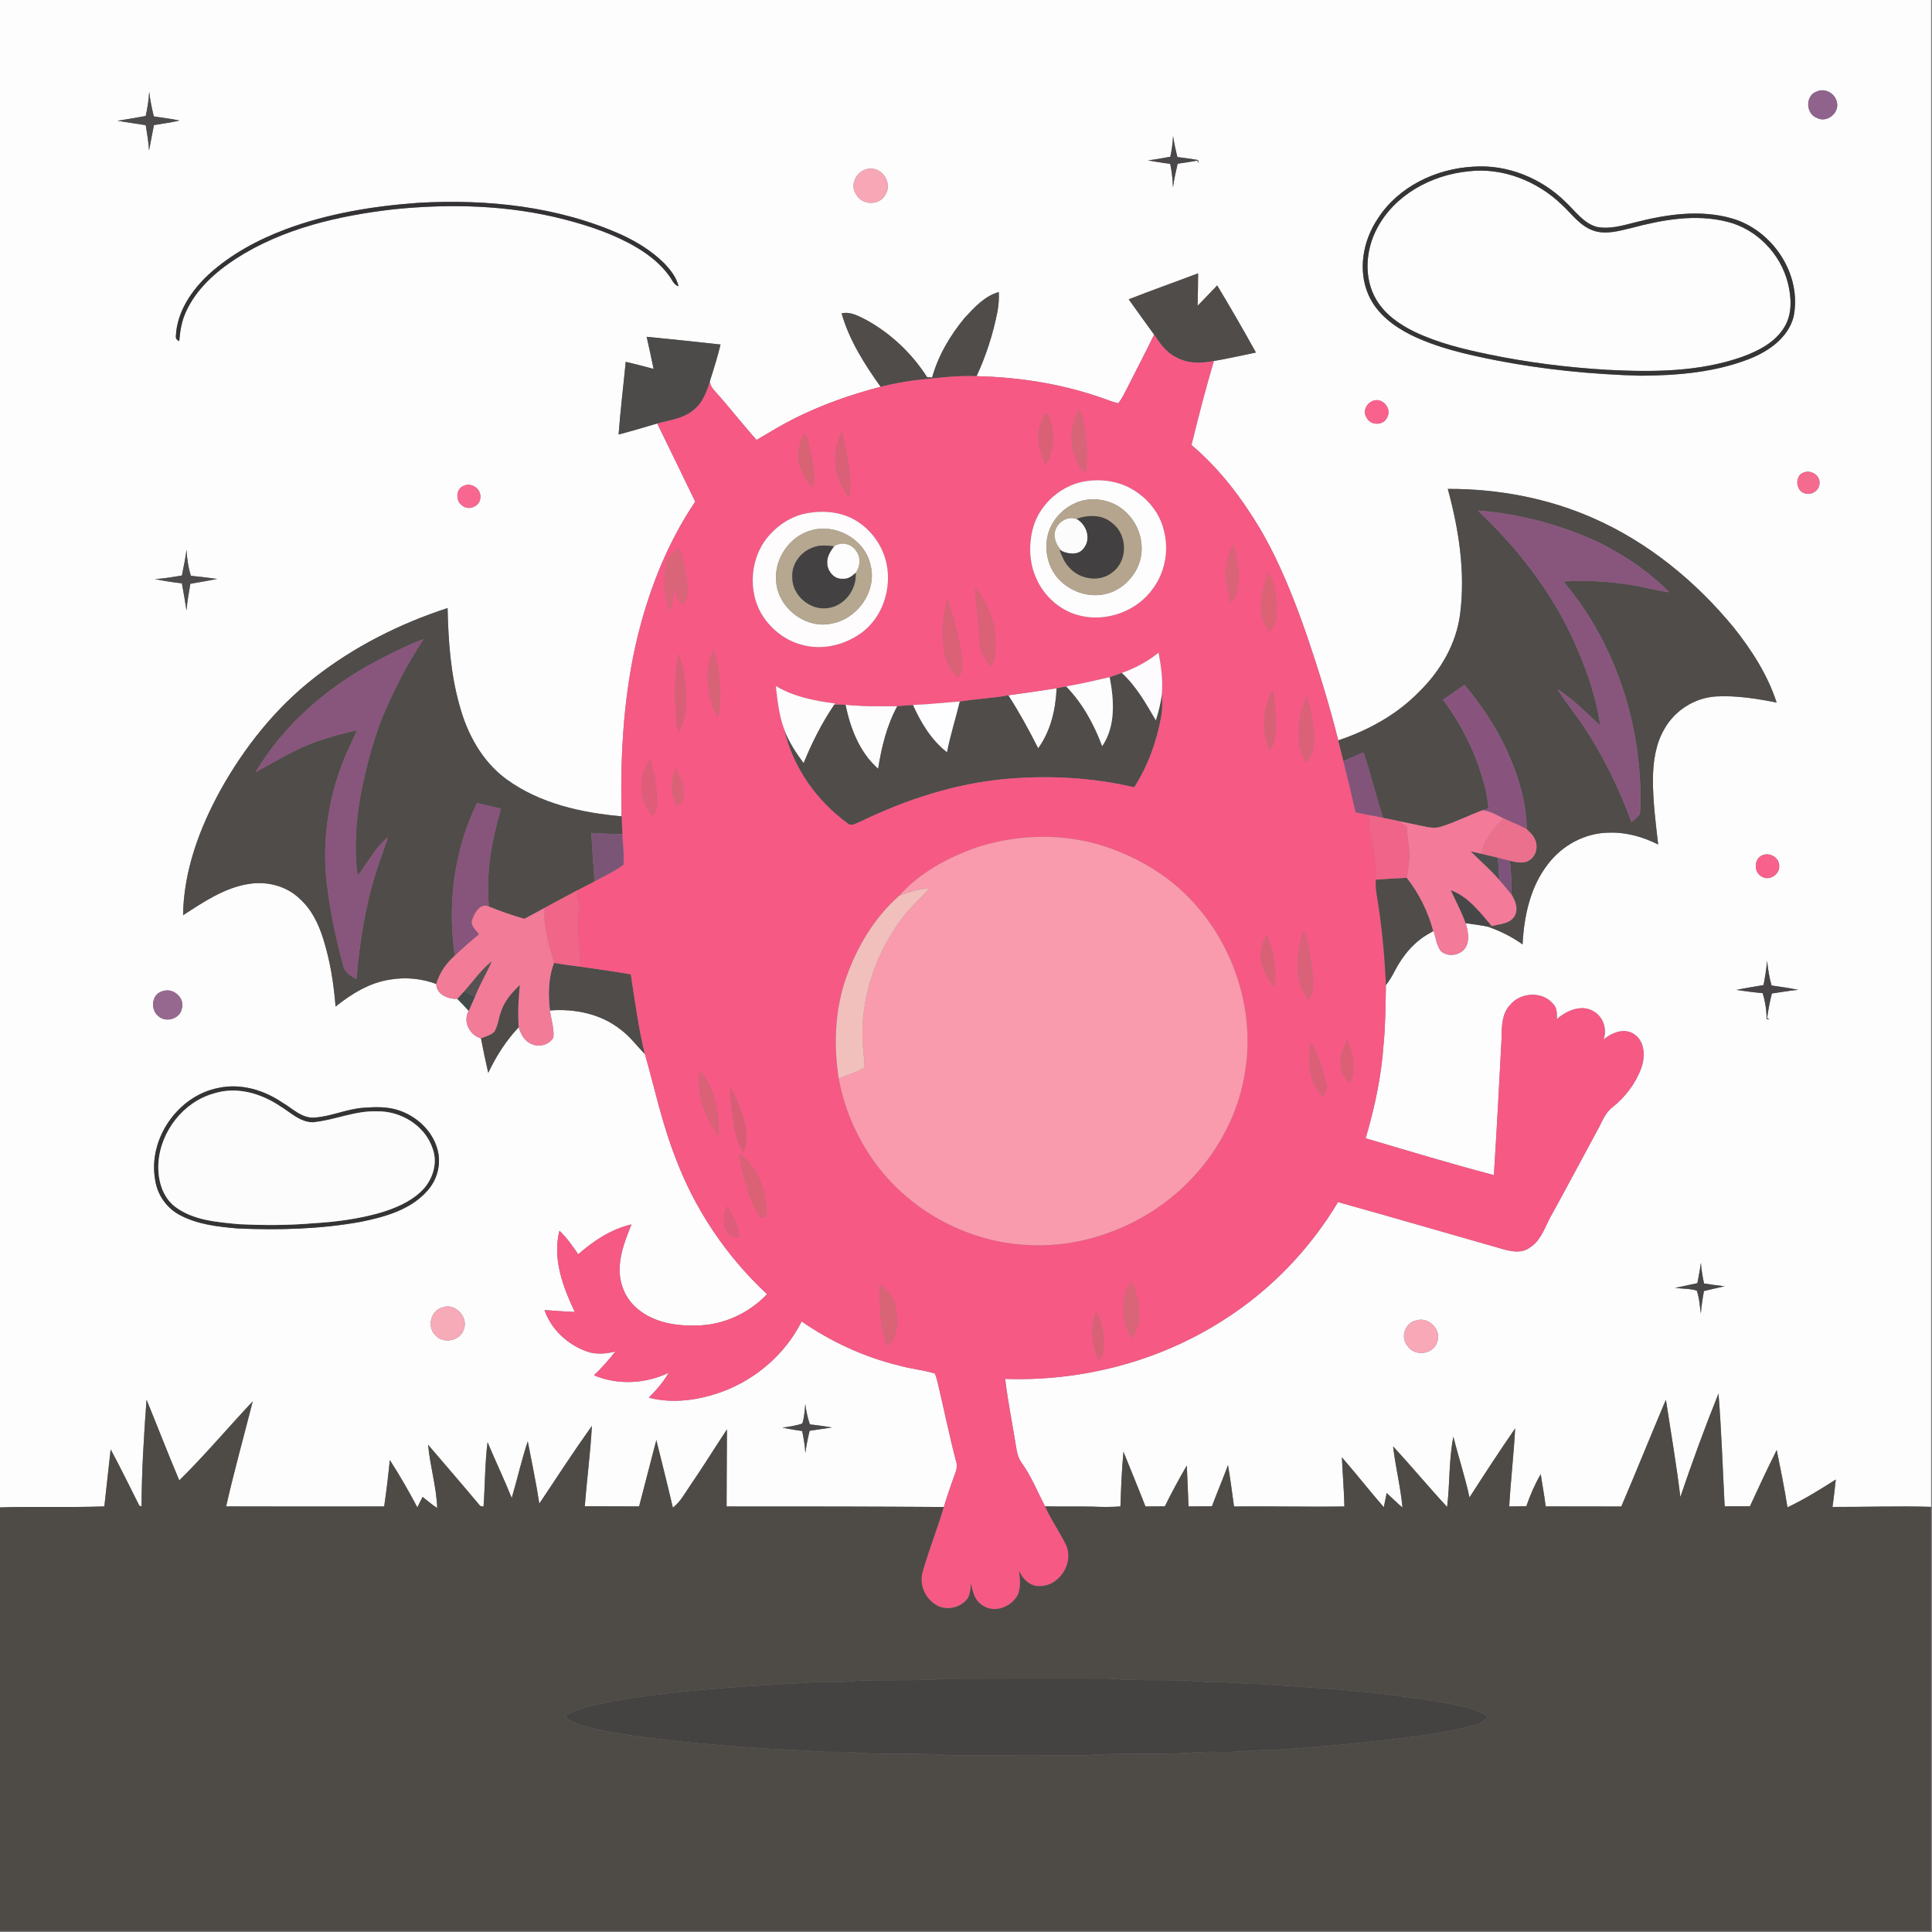 <?xml version="1.0" standalone="no"?><!DOCTYPE svg PUBLIC "-//W3C//DTD SVG 1.1//EN" "http://www.w3.org/Graphics/SVG/1.1/DTD/svg11.dtd"><svg height="1366" node-id="1" sillyvg="true" template-height="1366" template-width="1366" version="1.1" viewBox="0 0 1366 1366" width="1366" xmlns="http://www.w3.org/2000/svg" xmlns:xlink="http://www.w3.org/1999/xlink"><rect x="0" y="0" width="1366" height="1366" fill="#808080" stroke="none"/><defs node-id="98"><clipPath id="clip0_1_220" node-id="95"><path d="M 0.00 0.00 L 1365.33 0.00 L 1365.33 1365.33 L 0.00 1365.33 Z" fill="#000000" fill-rule="nonzero" node-id="101" stroke="none" target-height="1365.33" target-width="1365.33" target-x="0" target-y="0"></path></clipPath></defs><g clip-path="url(#clip0_1_220)" id="sillyvg_g_0" node-id="105"><path d="M 0.00 0.00 L 1365.33 0.00 L 1365.33 1065.41 C 1342.09 1064.67 1318.87 1065.57 1295.63 1065.47 C 1296.61 1059.03 1297.24 1052.55 1297.97 1046.08 C 1286.89 1053.15 1275.71 1060.13 1263.80 1065.73 C 1261.68 1052.15 1258.95 1038.68 1256.21 1025.21 C 1249.60 1038.32 1243.43 1051.63 1237.29 1064.96 C 1231.33 1065.04 1225.36 1065.00 1219.41 1064.99 C 1218.01 1038.40 1217.15 1011.79 1215.04 985.25 C 1205.35 1009.37 1196.43 1033.80 1188.07 1058.41 C 1185.32 1035.40 1181.33 1012.53 1177.85 989.63 C 1167.21 1014.75 1157.05 1040.08 1146.32 1065.16 C 1128.49 1065.16 1110.68 1065.05 1092.85 1065.09 C 1091.97 1057.43 1090.44 1049.87 1089.37 1042.24 C 1085.19 1049.43 1081.89 1057.09 1079.17 1064.95 C 1075.12 1065.00 1071.09 1065.05 1067.07 1065.11 C 1068.15 1046.69 1070.29 1028.36 1071.28 1009.93 C 1060.16 1025.96 1049.56 1042.35 1038.99 1058.73 C 1035.88 1044.24 1031.17 1030.17 1027.60 1015.80 C 1024.31 1032.17 1025.20 1048.96 1023.17 1065.47 C 1010.16 1051.43 997.95 1036.68 984.96 1022.60 C 986.64 1037.11 990.28 1051.31 991.60 1065.87 C 987.69 1062.64 984.15 1059.03 980.45 1055.60 C 979.73 1058.93 979.08 1062.27 978.40 1065.63 C 968.32 1054.05 958.87 1041.95 948.77 1030.37 C 949.25 1041.96 950.29 1053.52 950.55 1065.13 C 924.56 1065.55 898.52 1064.83 872.51 1065.17 C 871.16 1055.40 869.92 1045.63 868.25 1035.92 C 864.61 1045.67 860.53 1055.25 856.89 1065.00 C 851.37 1065.07 845.85 1065.07 840.33 1065.08 C 839.96 1055.44 839.59 1045.81 839.11 1036.19 C 833.63 1045.63 828.41 1055.23 823.60 1065.03 C 819.03 1065.09 814.45 1065.13 809.88 1065.12 C 804.84 1052.17 799.52 1039.33 794.33 1026.44 C 793.13 1039.31 792.60 1052.20 792.19 1065.11 C 785.48 1065.63 778.75 1065.53 772.04 1065.23 C 760.99 1065.04 749.92 1065.28 738.87 1065.03 C 733.60 1054.84 729.31 1044.09 722.64 1034.69 C 720.08 1031.31 719.00 1027.15 718.41 1023.01 C 715.89 1006.97 712.56 991.05 710.69 974.91 C 764.45 976.85 818.99 962.75 864.41 933.73 C 897.77 912.77 925.81 883.71 946.04 849.92 C 985.16 860.81 1024.13 872.25 1063.20 883.35 C 1069.00 884.96 1075.84 886.13 1081.12 882.41 C 1088.68 878.00 1091.72 869.44 1095.40 862.01 C 1106.84 841.32 1117.85 820.39 1129.17 799.61 C 1132.48 793.81 1134.63 786.97 1140.15 782.79 C 1149.24 775.57 1156.53 765.89 1160.52 754.96 C 1163.25 747.08 1163.08 736.40 1155.48 731.28 C 1148.55 726.43 1139.53 730.12 1133.77 735.07 C 1136.25 727.84 1133.83 719.43 1127.20 715.35 C 1118.61 709.68 1107.56 714.43 1100.71 720.69 C 1100.80 716.93 1101.05 712.69 1098.13 709.84 C 1090.60 700.65 1075.17 701.52 1067.79 710.44 C 1061.97 716.52 1061.73 725.36 1061.73 733.27 C 1060.04 765.80 1058.29 798.33 1056.24 830.84 C 1025.83 822.83 995.71 813.73 965.56 804.80 C 971.92 783.27 976.65 761.19 978.21 738.76 C 979.61 724.72 979.59 710.60 979.91 696.51 C 982.41 693.35 984.43 689.85 986.27 686.28 C 991.89 675.45 1000.09 665.60 1010.95 659.73 C 1011.63 659.36 1012.99 658.63 1013.67 658.25 C 1015.11 662.91 1015.63 668.07 1018.48 672.16 C 1023.81 677.71 1034.73 675.21 1037.21 667.89 C 1038.92 662.96 1037.71 657.63 1036.32 652.76 C 1041.52 653.47 1046.73 654.13 1051.89 655.17 C 1060.63 658.21 1069.00 662.32 1076.52 667.76 C 1077.53 647.64 1081.99 626.77 1094.72 610.64 C 1104.77 597.52 1120.77 588.93 1137.40 588.72 C 1149.59 588.27 1161.57 591.64 1172.39 597.09 C 1170.60 581.69 1168.63 566.24 1168.68 550.72 C 1168.81 538.60 1170.55 526.09 1176.75 515.47 C 1184.08 502.32 1198.27 493.29 1213.32 492.41 C 1227.72 491.63 1242.05 493.97 1256.15 496.72 C 1249.79 477.15 1238.49 459.57 1225.73 443.57 C 1199.01 411.07 1165.55 383.61 1126.89 366.53 C 1094.52 352.17 1058.99 345.55 1023.65 345.68 C 1031.47 374.39 1036.19 404.60 1032.33 434.32 C 1029.60 455.27 1018.48 474.32 1003.53 488.95 C 987.81 505.21 967.51 516.31 946.21 523.47 C 939.93 498.44 932.32 473.76 924.00 449.33 C 915.01 423.51 904.93 397.88 891.11 374.21 C 877.97 352.11 862.16 331.28 842.41 314.65 C 847.33 294.76 852.37 274.88 858.25 255.24 C 868.21 253.51 878.09 251.33 887.99 249.25 C 879.15 233.27 870.03 217.43 860.59 201.80 C 856.00 206.63 851.41 211.45 846.75 216.20 C 846.93 208.56 847.08 200.91 847.11 193.25 C 830.79 199.45 814.29 205.25 798.04 211.63 C 803.95 220.00 810.00 228.28 816.01 236.59 C 809.76 249.56 803.03 262.27 796.57 275.13 C 794.81 278.56 793.13 282.07 790.71 285.08 C 788.67 284.75 786.72 284.07 784.79 283.39 C 754.69 272.05 722.56 266.67 690.47 265.97 C 697.24 251.40 702.19 236.00 705.25 220.23 C 706.12 215.72 706.36 211.11 706.20 206.51 C 696.15 209.25 688.92 217.37 682.07 224.73 C 671.79 237.09 663.39 251.37 659.04 266.91 C 657.85 266.84 656.68 266.76 655.51 266.69 C 644.83 249.92 629.85 235.73 612.40 226.16 C 607.03 223.52 601.27 220.08 595.05 221.56 C 600.45 240.56 611.24 257.53 622.64 273.47 C 601.57 278.92 580.91 286.20 561.44 295.99 C 552.35 300.53 543.72 305.93 534.93 311.04 C 525.12 300.11 516.13 288.47 506.33 277.53 C 504.00 274.83 500.93 271.85 502.40 267.93 C 504.99 259.88 507.43 251.80 509.47 243.59 C 492.05 241.60 474.63 239.87 457.20 238.11 C 458.88 245.67 460.61 253.23 462.11 260.83 C 455.56 259.11 449.03 257.31 442.41 255.85 C 440.75 272.99 438.64 290.08 437.37 307.25 C 446.52 304.79 455.61 302.15 464.67 299.39 C 473.71 317.77 482.59 336.24 491.55 354.67 C 470.68 385.61 457.20 421.11 449.11 457.40 C 440.51 496.68 438.52 537.08 439.49 577.17 C 411.03 574.69 381.72 568.12 358.23 551.07 C 340.84 538.41 330.13 518.61 324.75 498.13 C 318.53 475.97 316.97 452.85 316.47 429.93 C 282.52 440.95 250.16 457.31 222.04 479.36 C 194.72 500.73 172.75 528.40 155.91 558.59 C 141.00 585.71 129.85 615.81 129.43 647.07 C 143.87 637.80 158.64 627.64 175.97 624.97 C 188.85 622.87 202.89 626.45 212.25 635.79 C 220.43 643.19 225.29 653.40 228.52 663.77 C 233.45 679.29 235.97 695.49 237.27 711.69 C 248.55 702.64 261.37 694.71 275.93 692.59 C 286.81 690.76 298.15 691.83 308.47 695.73 C 308.53 703.29 316.96 706.45 323.40 706.28 C 326.16 708.99 328.76 711.84 331.35 714.72 C 327.12 722.36 332.01 731.92 340.09 734.21 C 341.61 742.36 343.35 750.48 345.21 758.56 C 350.76 746.80 357.80 735.76 366.75 726.29 C 368.13 730.69 370.29 735.31 374.59 737.55 C 380.01 740.84 388.31 739.23 391.29 733.39 C 391.85 726.97 389.63 720.75 388.83 714.45 C 406.29 713.03 424.79 716.81 438.72 727.88 C 445.39 732.76 450.25 739.49 456.00 745.32 C 462.93 769.75 468.20 794.73 477.55 818.44 C 491.21 855.11 513.68 888.37 542.33 915.01 C 529.40 928.75 510.91 937.11 492.00 937.19 C 477.53 937.57 461.97 934.97 450.65 925.29 C 442.09 918.25 437.52 906.99 438.16 895.99 C 438.51 885.36 442.63 875.44 446.48 865.71 C 432.19 868.97 419.71 877.29 408.81 886.84 C 404.87 880.92 400.71 875.11 395.55 870.19 C 390.48 889.95 398.03 909.95 406.41 927.63 C 399.25 927.29 392.12 926.79 384.97 926.27 C 389.76 940.08 401.47 950.84 415.12 955.61 C 421.57 957.87 428.57 957.16 435.09 955.57 C 430.43 961.51 425.43 967.17 419.96 972.40 C 436.76 979.48 456.41 978.45 472.76 970.60 C 469.03 977.19 464.05 982.91 458.69 988.21 C 475.92 992.67 494.29 989.96 510.79 983.92 C 534.71 975.08 555.32 957.16 566.80 934.32 C 587.43 948.52 610.41 959.27 634.77 965.25 C 643.33 967.79 652.33 968.52 660.88 971.08 C 661.88 973.04 662.35 975.20 662.92 977.32 C 667.37 995.96 671.12 1014.76 676.01 1033.29 C 676.99 1036.16 676.37 1039.17 675.29 1041.92 C 672.41 1049.71 669.72 1057.56 667.31 1065.51 C 616.11 1065.15 564.92 1065.11 513.72 1065.13 C 513.71 1046.96 513.96 1028.79 513.99 1010.61 C 505.19 1023.87 496.87 1037.45 487.83 1050.55 C 484.13 1055.93 481.05 1061.93 475.73 1065.96 C 472.03 1049.99 467.99 1034.09 464.05 1018.19 C 459.96 1033.80 455.93 1049.44 451.87 1065.08 C 439.08 1065.13 426.28 1064.97 413.49 1064.96 C 414.92 1046.00 417.49 1027.15 418.49 1008.15 C 405.65 1026.16 393.57 1044.71 381.32 1063.12 C 379.08 1048.33 375.96 1033.72 373.15 1019.05 C 368.76 1032.24 365.75 1045.83 361.81 1059.15 C 356.47 1045.83 350.24 1032.89 344.72 1019.67 C 342.79 1034.76 343.00 1050.03 341.87 1065.20 C 341.29 1065.09 340.12 1064.88 339.55 1064.77 C 327.41 1050.20 314.95 1035.92 302.68 1021.49 C 304.01 1036.51 308.59 1051.09 309.11 1066.21 C 305.44 1063.91 302.21 1061.00 298.80 1058.36 C 297.57 1060.81 296.35 1063.28 295.07 1065.73 C 289.01 1054.32 282.63 1043.12 275.61 1032.28 C 274.53 1043.25 273.23 1054.20 271.63 1065.12 C 234.39 1065.21 197.13 1065.17 159.89 1065.09 C 165.51 1040.16 172.43 1015.55 178.71 990.77 C 161.27 1009.29 144.91 1028.84 126.76 1046.68 C 118.75 1027.79 111.39 1008.63 103.60 989.64 C 101.76 1014.76 100.17 1039.92 100.07 1065.12 C 99.67 1064.97 98.89 1064.69 98.51 1064.55 C 91.77 1051.25 85.29 1037.84 78.24 1024.72 C 76.65 1038.16 75.37 1051.64 73.77 1065.08 C 49.19 1066.01 24.57 1064.99 0.00 1065.79 L 0.00 0.00 Z M 1284.49 64.73 C 1276.28 67.51 1276.63 80.32 1284.51 83.31 C 1291.60 87.35 1301.05 79.63 1298.65 71.89 C 1297.29 65.85 1290.21 61.99 1284.49 64.73 Z M 105.48 64.85 C 105.20 70.64 104.25 76.35 103.03 81.99 C 96.39 83.27 89.72 84.35 83.04 85.37 C 89.68 86.55 96.37 87.41 103.03 88.51 C 104.03 94.44 104.97 100.40 105.39 106.43 C 106.45 100.41 107.73 94.45 108.84 88.45 C 114.88 87.44 120.97 86.61 126.96 85.25 C 120.96 83.91 114.81 83.29 108.76 82.27 C 107.33 76.53 106.15 70.73 105.48 64.85 Z M 829.41 96.25 C 829.15 101.16 828.52 106.04 827.44 110.84 C 822.17 111.75 816.93 112.80 811.63 113.39 C 816.85 114.31 822.09 115.25 827.39 115.81 C 828.52 121.32 829.15 126.91 829.35 132.53 C 830.09 126.88 831.35 121.32 832.64 115.77 C 837.31 115.15 841.93 114.29 846.59 113.56 L 847.45 115.33 C 847.37 114.51 847.55 113.45 846.59 113.09 C 841.92 112.19 837.20 111.67 832.49 111.05 C 831.23 106.17 830.20 101.23 829.41 96.25 Z M 1041.71 117.84 C 1015.41 119.20 988.89 131.84 974.33 154.31 C 963.71 169.89 959.83 190.88 967.57 208.51 C 973.27 221.56 985.15 230.60 997.57 236.80 C 1016.33 245.99 1036.89 250.59 1057.25 254.65 C 1091.09 261.29 1125.52 264.69 1159.97 265.64 C 1185.89 265.49 1212.40 263.32 1236.75 253.81 C 1250.32 248.52 1264.05 239.04 1268.07 224.24 C 1274.39 194.25 1253.44 162.64 1224.39 154.39 C 1201.96 147.97 1178.12 151.56 1155.93 157.27 C 1147.08 159.49 1137.89 162.29 1128.71 160.35 C 1119.29 157.57 1113.60 148.97 1106.72 142.61 C 1089.72 125.92 1065.64 116.09 1041.71 117.84 Z M 615.15 119.25 C 606.55 119.40 600.07 130.04 605.28 137.39 C 609.24 145.09 621.55 145.64 625.83 137.96 C 631.19 130.20 624.51 118.55 615.15 119.25 Z M 201.92 162.13 C 182.16 169.57 163.13 179.80 147.47 194.11 C 135.39 205.40 125.23 220.35 124.37 237.32 C 124.09 239.13 124.88 240.41 126.73 241.17 C 127.31 234.15 128.41 227.05 131.41 220.61 C 138.61 204.56 152.23 192.40 166.72 182.95 C 200.12 161.39 239.84 152.40 278.85 147.92 C 318.88 143.93 359.80 145.00 398.89 155.09 C 416.80 159.72 434.57 165.68 450.53 175.20 C 459.11 180.37 467.19 186.75 473.05 194.92 C 475.12 197.57 476.20 201.32 479.77 202.40 C 478.25 196.09 474.12 190.88 469.76 186.27 C 461.11 177.63 450.56 171.11 439.52 165.99 C 394.69 145.92 344.63 140.65 296.00 143.39 C 264.07 145.68 232.03 150.87 201.92 162.13 Z M 971.12 283.29 C 966.32 284.65 963.19 290.92 966.23 295.28 C 968.88 300.93 978.07 301.13 980.65 295.31 C 984.48 289.35 977.80 281.00 971.12 283.29 Z M 1275.17 334.09 C 1268.75 336.39 1269.61 347.21 1276.11 348.83 C 1280.96 350.45 1286.69 346.56 1286.49 341.35 C 1286.68 335.73 1280.13 332.05 1275.17 334.09 Z M 328.39 343.27 C 322.37 345.03 321.77 353.88 326.64 357.32 C 331.13 361.39 339.41 358.12 339.63 352.00 C 340.39 346.05 333.99 341.12 328.39 343.27 Z M 128.59 406.91 C 122.27 407.97 115.95 409.05 109.53 409.44 C 115.84 410.76 122.21 411.69 128.60 412.45 C 129.80 418.85 130.88 425.27 131.88 431.71 C 132.29 425.32 133.59 419.07 134.59 412.76 C 140.93 411.65 147.28 410.57 153.60 409.33 C 147.40 408.52 141.20 407.69 134.97 407.11 C 133.09 401.13 132.16 394.92 131.92 388.67 C 131.04 394.79 129.91 400.87 128.59 406.91 Z M 1245.88 604.79 C 1239.95 607.36 1239.96 616.84 1245.59 619.76 C 1251.00 623.21 1258.61 618.19 1257.97 611.92 C 1257.79 606.11 1251.05 602.35 1245.88 604.79 Z M 1249.39 679.28 C 1248.93 685.07 1248.00 690.80 1246.87 696.49 C 1240.48 697.64 1234.05 698.52 1227.72 699.92 C 1233.88 700.75 1240.04 701.72 1246.25 702.17 C 1248.13 708.13 1249.03 714.37 1249.07 720.63 C 1249.79 720.68 1250.52 720.67 1251.28 720.59 L 1249.39 719.96 C 1250.25 714.08 1251.31 708.23 1252.75 702.45 C 1258.96 701.60 1265.13 700.37 1271.40 699.88 C 1265.16 698.55 1258.84 697.71 1252.55 696.77 C 1250.93 691.05 1250.04 685.17 1249.39 679.28 Z M 115.13 700.75 C 107.47 702.43 106.04 713.17 111.48 718.03 C 116.65 723.44 127.04 720.72 128.57 713.28 C 130.93 705.57 122.56 698.16 115.13 700.75 Z M 154.29 769.23 C 125.44 774.89 104.29 805.80 109.79 834.73 C 111.35 844.76 117.68 853.88 126.59 858.79 C 139.23 865.72 153.93 867.35 168.07 868.56 C 197.29 869.84 226.79 869.07 255.63 863.77 C 272.37 860.33 290.32 855.32 302.04 842.04 C 309.33 834.11 312.28 822.48 309.15 812.11 C 305.51 799.49 294.91 789.65 282.72 785.32 C 274.20 782.20 264.96 782.64 256.08 783.31 C 244.72 784.33 234.09 789.31 222.72 790.15 C 213.48 791.03 206.76 783.64 199.39 779.40 C 186.29 770.55 170.01 765.81 154.29 769.23 Z M 1202.61 892.85 C 1202.00 897.68 1201.00 902.45 1200.13 907.25 C 1194.89 908.41 1189.64 909.45 1184.40 910.60 C 1189.47 911.25 1194.75 911.01 1199.67 912.49 C 1201.51 917.68 1201.80 923.28 1202.57 928.72 C 1202.97 923.36 1203.79 918.07 1204.76 912.80 C 1209.63 911.59 1214.52 910.59 1219.40 909.44 C 1214.52 908.87 1209.65 908.28 1204.83 907.47 C 1203.72 902.64 1203.00 897.76 1202.61 892.85 Z M 312.43 924.48 C 304.36 926.84 301.79 938.39 307.84 944.12 C 313.44 950.51 325.44 948.15 327.96 939.92 C 331.45 930.97 321.43 920.65 312.43 924.48 Z M 1001.57 933.53 C 993.51 934.91 989.84 945.37 995.07 951.57 C 999.96 959.23 1012.96 957.93 1016.00 949.29 C 1019.79 940.61 1010.37 930.79 1001.57 933.53 Z M 567.29 1006.43 C 562.76 1008.15 557.91 1008.67 553.16 1009.41 C 557.80 1010.28 562.45 1011.21 567.16 1011.76 C 568.21 1016.91 569.15 1022.12 569.39 1027.39 C 570.09 1022.07 571.20 1016.81 572.44 1011.61 C 577.71 1010.93 582.95 1010.01 588.23 1009.28 C 583.03 1008.39 577.83 1007.64 572.60 1007.09 C 571.03 1002.41 569.97 997.57 569.36 992.68 C 568.96 997.29 568.69 1001.97 567.29 1006.43 Z" fill="#fdfdfe" fill-rule="nonzero" node-id="107" stroke="none" target-height="1066.21" target-width="1365.33" target-x="0" target-y="0"></path><path d="M 1038.07 121.15 C 1062.37 118.16 1087.11 128.12 1104.51 144.96 C 1111.35 151.35 1117.11 159.65 1126.27 162.93 C 1135.17 166.16 1144.63 163.29 1153.44 161.21 C 1175.37 155.35 1198.83 151.08 1221.27 156.81 C 1242.04 161.93 1258.88 179.39 1264.09 200.03 C 1266.64 210.23 1267.32 221.83 1261.69 231.16 C 1255.24 242.03 1243.36 248.04 1231.91 252.25 C 1201.31 263.08 1168.31 263.11 1136.31 261.48 C 1108.09 259.79 1079.99 256.28 1052.32 250.51 C 1034.48 246.83 1016.57 242.45 1000.07 234.55 C 989.47 229.41 979.29 222.29 973.15 212.00 C 964.11 196.76 965.40 176.91 973.59 161.57 C 985.99 137.81 1011.97 123.76 1038.07 121.15 Z" fill="#fdfdfe" fill-rule="nonzero" node-id="109" stroke="none" target-height="144.947" target-width="303.213" target-x="964.107" target-y="118.16"></path><path d="M 712.92 491.61 C 724.32 490.08 735.71 488.39 747.08 486.61 C 746.41 501.53 742.95 516.81 734.04 529.08 C 727.56 516.28 720.69 503.67 712.92 491.61 Z" fill="#fdfdfe" fill-rule="nonzero" node-id="111" stroke="none" target-height="42.467" target-width="34.16" target-x="712.92" target-y="486.613"></path><path d="M 597.81 498.25 C 609.97 499.57 622.23 499.25 634.44 499.27 C 626.99 512.97 623.28 528.25 620.88 543.55 C 607.77 532.01 601.24 514.97 597.81 498.25 Z" fill="#fdfdfe" fill-rule="nonzero" node-id="113" stroke="none" target-height="45.294" target-width="36.627" target-x="597.813" target-y="498.253"></path><path d="M 1284.49 64.73 C 1290.21 61.99 1297.29 65.85 1298.65 71.89 C 1301.05 79.63 1291.60 87.35 1284.51 83.31 C 1276.63 80.32 1276.28 67.51 1284.49 64.73 Z" fill="#8f638b" fill-rule="nonzero" node-id="115" stroke="none" target-height="25.36" target-width="24.77" target-x="1276.28" target-y="61.987"></path><path d="M 105.48 64.85 C 106.15 70.73 107.33 76.53 108.76 82.27 C 114.81 83.29 120.96 83.91 126.96 85.25 C 120.97 86.61 114.88 87.44 108.84 88.45 C 107.73 94.45 106.45 100.41 105.39 106.43 C 104.97 100.40 104.03 94.44 103.03 88.51 C 96.37 87.41 89.68 86.55 83.04 85.37 C 89.72 84.35 96.39 83.27 103.03 81.99 C 104.25 76.35 105.20 70.64 105.48 64.85 Z" fill="#4e4b4c" fill-rule="nonzero" node-id="117" stroke="none" target-height="41.574" target-width="43.92" target-x="83.04" target-y="64.853"></path><path d="M 829.41 96.25 C 830.20 101.23 831.23 106.17 832.49 111.05 C 837.20 111.67 841.92 112.19 846.59 113.09 C 847.55 113.45 847.37 114.51 847.45 115.33 L 846.59 113.56 C 841.93 114.29 837.31 115.15 832.64 115.77 C 831.35 121.32 830.09 126.88 829.35 132.53 C 829.15 126.91 828.52 121.32 827.39 115.81 C 822.09 115.25 816.85 114.31 811.63 113.39 C 816.93 112.80 822.17 111.75 827.44 110.84 C 828.52 106.04 829.15 101.16 829.41 96.25 Z" fill="#4a4649" fill-rule="nonzero" node-id="119" stroke="none" target-height="36.28" target-width="35.92" target-x="811.627" target-y="96.253"></path><path d="M 1041.71 117.84 C 1065.64 116.09 1089.72 125.92 1106.72 142.61 C 1113.60 148.97 1119.29 157.57 1128.71 160.35 C 1137.89 162.29 1147.08 159.49 1155.93 157.27 C 1178.12 151.56 1201.96 147.97 1224.39 154.39 C 1253.44 162.64 1274.39 194.25 1268.07 224.24 C 1264.05 239.04 1250.32 248.52 1236.75 253.81 C 1212.40 263.32 1185.89 265.49 1159.97 265.64 C 1125.52 264.69 1091.09 261.29 1057.25 254.65 C 1036.89 250.59 1016.33 245.99 997.57 236.80 C 985.15 230.60 973.27 221.56 967.57 208.51 C 959.83 190.88 963.71 169.89 974.33 154.31 C 988.89 131.84 1015.41 119.20 1041.71 117.84 Z M 1038.07 121.15 C 1011.97 123.76 985.99 137.81 973.59 161.57 C 965.40 176.91 964.11 196.76 973.15 212.00 C 979.29 222.29 989.47 229.41 1000.07 234.55 C 1016.57 242.45 1034.48 246.83 1052.32 250.51 C 1079.99 256.28 1108.09 259.79 1136.31 261.48 C 1168.31 263.11 1201.31 263.08 1231.91 252.25 C 1243.36 248.04 1255.24 242.03 1261.69 231.16 C 1267.32 221.83 1266.64 210.23 1264.09 200.03 C 1258.88 179.39 1242.04 161.93 1221.27 156.81 C 1198.83 151.08 1175.37 155.35 1153.44 161.21 C 1144.63 163.29 1135.17 166.16 1126.27 162.93 C 1117.11 159.65 1111.35 151.35 1104.51 144.96 C 1087.11 128.12 1062.37 118.16 1038.07 121.15 Z" fill="#353536" fill-rule="nonzero" node-id="121" stroke="none" target-height="149.547" target-width="314.563" target-x="959.827" target-y="116.093"></path><path d="M 615.15 119.25 C 624.51 118.55 631.19 130.20 625.83 137.96 C 621.55 145.64 609.24 145.09 605.28 137.39 C 600.07 130.04 606.55 119.40 615.15 119.25 Z" fill="#f7a7b6" fill-rule="nonzero" node-id="123" stroke="none" target-height="27.093" target-width="31.12" target-x="600.067" target-y="118.547"></path><path d="M 201.92 162.13 C 232.03 150.87 264.07 145.68 296.00 143.39 C 344.63 140.65 394.69 145.92 439.52 165.99 C 450.56 171.11 461.11 177.63 469.76 186.27 C 474.12 190.88 478.25 196.09 479.77 202.40 C 476.20 201.32 475.12 197.57 473.05 194.92 C 467.19 186.75 459.11 180.37 450.53 175.20 C 434.57 165.68 416.80 159.72 398.89 155.09 C 359.80 145.00 318.88 143.93 278.85 147.92 C 239.84 152.40 200.12 161.39 166.72 182.95 C 152.23 192.40 138.61 204.56 131.41 220.61 C 128.41 227.05 127.31 234.15 126.73 241.17 C 124.88 240.41 124.09 239.13 124.37 237.32 C 125.23 220.35 135.39 205.40 147.47 194.11 C 163.13 179.80 182.16 169.57 201.92 162.13 Z" fill="#353236" fill-rule="nonzero" node-id="125" stroke="none" target-height="100.52" target-width="355.68" target-x="124.093" target-y="140.653"></path><path d="M 798.04 211.63 C 814.29 205.25 830.79 199.45 847.11 193.25 C 847.08 200.91 846.93 208.56 846.75 216.20 C 851.41 211.45 856.00 206.63 860.59 201.80 C 870.03 217.43 879.15 233.27 887.99 249.25 C 878.09 251.33 868.21 253.51 858.25 255.24 C 849.33 257.03 839.61 257.20 831.49 252.57 C 824.56 249.27 820.09 242.81 816.01 236.59 C 810.00 228.28 803.95 220.00 798.04 211.63 Z" fill="#4f4c4a" fill-rule="nonzero" node-id="127" stroke="none" target-height="63.947" target-width="89.947" target-x="798.04" target-y="193.253"></path><path d="M 682.07 224.73 C 688.92 217.37 696.15 209.25 706.20 206.51 C 706.36 211.11 706.12 215.72 705.25 220.23 C 702.19 236.00 697.24 251.40 690.47 265.97 C 675.87 265.36 661.37 267.39 646.89 268.87 C 638.72 269.95 630.64 271.52 622.64 273.47 C 611.24 257.53 600.45 240.56 595.05 221.56 C 601.27 220.08 607.03 223.52 612.40 226.16 C 629.85 235.73 644.83 249.92 655.51 266.69 C 656.68 266.76 657.85 266.84 659.04 266.91 C 663.39 251.37 671.79 237.09 682.07 224.73 Z" fill="#4f4c4a" fill-rule="nonzero" node-id="129" stroke="none" target-height="66.96" target-width="111.307" target-x="595.053" target-y="206.507"></path><path d="M 784.56 478.79 C 787.44 477.77 790.32 476.76 793.21 475.77 C 803.45 485.20 810.28 497.37 817.21 509.24 C 819.12 503.24 820.68 497.12 821.47 490.87 C 821.96 496.56 821.93 502.32 820.77 507.95 C 817.56 525.13 811.44 541.92 801.93 556.65 C 772.55 549.72 742.03 548.12 711.99 550.67 C 675.69 553.80 640.56 565.28 607.91 581.13 C 605.19 582.03 601.85 584.67 599.29 582.13 C 577.35 566.17 560.51 542.47 554.53 515.84 C 557.68 524.41 562.77 532.08 568.15 539.40 C 573.99 525.07 580.97 511.20 589.68 498.37 C 592.36 497.83 595.11 498.16 597.81 498.25 C 601.24 514.97 607.77 532.01 620.88 543.55 C 623.28 528.25 626.99 512.97 634.44 499.27 C 638.13 498.95 641.83 498.64 645.55 498.44 C 651.24 510.99 658.48 523.16 669.51 531.76 C 671.92 519.69 675.64 507.95 678.55 496.00 C 689.95 494.12 701.55 493.68 712.92 491.61 C 720.69 503.67 727.56 516.28 734.04 529.08 C 742.95 516.81 746.41 501.53 747.08 486.61 C 749.32 486.16 751.59 485.75 753.84 485.33 C 765.45 497.23 773.52 512.04 779.29 527.52 C 788.99 513.36 787.67 494.84 784.56 478.79 Z" fill="#4f4c4a" fill-rule="nonzero" node-id="131" stroke="none" target-height="108.894" target-width="267.427" target-x="554.533" target-y="475.773"></path><path d="M 388.83 714.45 C 387.55 703.21 387.57 691.44 391.76 680.77 C 397.65 681.89 403.59 682.61 409.53 683.37 C 421.71 685.07 433.88 686.81 446.00 688.91 C 449.00 707.76 451.33 726.79 456.00 745.32 C 450.25 739.49 445.39 732.76 438.72 727.88 C 424.79 716.81 406.29 713.03 388.83 714.45 Z" fill="#4f4c4a" fill-rule="nonzero" node-id="133" stroke="none" target-height="64.547" target-width="68.453" target-x="387.547" target-y="680.773"></path><path d="M 816.01 236.59 C 820.09 242.81 824.56 249.27 831.49 252.57 C 839.61 257.20 849.33 257.03 858.25 255.24 C 852.37 274.88 847.33 294.76 842.41 314.65 C 862.16 331.28 877.97 352.11 891.11 374.21 C 904.93 397.88 915.01 423.51 924.00 449.33 C 932.32 473.76 939.93 498.44 946.21 523.47 C 947.41 528.35 948.64 533.21 949.84 538.09 C 952.84 550.15 955.72 562.24 958.49 574.36 C 961.77 575.01 965.08 575.67 968.37 576.35 C 967.01 584.29 969.84 592.03 970.85 599.83 C 971.89 607.16 973.68 614.51 972.77 621.96 C 972.53 625.77 972.85 629.59 973.52 633.35 C 976.97 654.24 979.00 675.35 979.91 696.51 C 979.59 710.60 979.61 724.72 978.21 738.76 C 976.65 761.19 971.92 783.27 965.56 804.80 C 995.71 813.73 1025.83 822.83 1056.24 830.84 C 1058.29 798.33 1060.04 765.80 1061.73 733.27 C 1061.73 725.36 1061.97 716.52 1067.79 710.44 C 1075.17 701.52 1090.60 700.65 1098.13 709.84 C 1101.05 712.69 1100.80 716.93 1100.71 720.69 C 1107.56 714.43 1118.61 709.68 1127.20 715.35 C 1133.83 719.43 1136.25 727.84 1133.77 735.07 C 1139.53 730.12 1148.55 726.43 1155.48 731.28 C 1163.08 736.40 1163.25 747.08 1160.52 754.96 C 1156.53 765.89 1149.24 775.57 1140.15 782.79 C 1134.63 786.97 1132.48 793.81 1129.17 799.61 C 1117.85 820.39 1106.84 841.32 1095.40 862.01 C 1091.72 869.44 1088.68 878.00 1081.12 882.41 C 1075.84 886.13 1069.00 884.96 1063.20 883.35 C 1024.13 872.25 985.16 860.81 946.04 849.92 C 925.81 883.71 897.77 912.77 864.41 933.73 C 818.99 962.75 764.45 976.85 710.69 974.91 C 712.56 991.05 715.89 1006.97 718.41 1023.01 C 719.00 1027.15 720.08 1031.31 722.64 1034.69 C 729.31 1044.09 733.60 1054.84 738.87 1065.03 C 743.08 1074.25 748.85 1082.65 753.44 1091.68 C 759.76 1104.13 749.85 1120.80 735.97 1121.45 C 728.92 1122.12 723.15 1116.89 720.61 1110.72 C 721.11 1116.31 722.01 1122.32 719.63 1127.61 C 715.17 1136.32 702.77 1141.05 694.43 1134.88 C 689.16 1131.56 687.47 1125.28 686.61 1119.52 C 686.11 1122.97 686.13 1126.69 684.39 1129.83 C 679.52 1136.95 668.77 1139.33 661.49 1134.53 C 653.72 1129.72 649.67 1119.67 652.44 1110.87 C 656.89 1095.59 662.73 1080.75 667.31 1065.51 C 669.72 1057.56 672.41 1049.71 675.29 1041.92 C 676.37 1039.17 676.99 1036.16 676.01 1033.29 C 671.12 1014.76 667.37 995.96 662.92 977.32 C 662.35 975.20 661.88 973.04 660.88 971.08 C 652.33 968.52 643.33 967.79 634.77 965.25 C 610.41 959.27 587.43 948.52 566.80 934.32 C 555.32 957.16 534.71 975.08 510.79 983.92 C 494.29 989.96 475.92 992.67 458.69 988.21 C 464.05 982.91 469.03 977.19 472.76 970.60 C 456.41 978.45 436.76 979.48 419.96 972.40 C 425.43 967.17 430.43 961.51 435.09 955.57 C 428.57 957.16 421.57 957.87 415.12 955.61 C 401.47 950.84 389.76 940.08 384.97 926.27 C 392.12 926.79 399.25 927.29 406.41 927.63 C 398.03 909.95 390.48 889.95 395.55 870.19 C 400.71 875.11 404.87 880.92 408.81 886.84 C 419.71 877.29 432.19 868.97 446.48 865.71 C 442.63 875.44 438.51 885.36 438.16 895.99 C 437.52 906.99 442.09 918.25 450.65 925.29 C 461.97 934.97 477.53 937.57 492.00 937.19 C 510.91 937.11 529.40 928.75 542.33 915.01 C 513.68 888.37 491.21 855.11 477.55 818.44 C 468.20 794.73 462.93 769.75 456.00 745.32 C 451.33 726.79 449.00 707.76 446.00 688.91 C 433.88 686.81 421.71 685.07 409.53 683.37 C 411.63 670.61 406.17 657.93 409.27 645.28 C 411.08 639.84 407.04 634.71 408.52 629.27 C 412.47 627.17 416.45 625.17 420.41 623.11 C 427.20 619.24 434.55 616.17 440.76 611.39 C 441.55 604.20 440.13 597.00 440.01 589.80 C 439.81 585.59 439.63 581.37 439.49 577.17 C 438.52 537.08 440.51 496.68 449.11 457.40 C 457.20 421.11 470.68 385.61 491.55 354.67 C 482.59 336.24 473.71 317.77 464.67 299.39 C 473.32 296.95 482.87 296.01 490.04 290.07 C 497.05 284.72 500.01 276.07 502.40 267.93 C 500.93 271.85 504.00 274.83 506.33 277.53 C 516.13 288.47 525.12 300.11 534.93 311.04 C 543.72 305.93 552.35 300.53 561.44 295.99 C 580.91 286.20 601.57 278.92 622.64 273.47 C 630.64 271.52 638.72 269.95 646.89 268.87 C 661.37 267.39 675.87 265.36 690.47 265.97 C 722.56 266.67 754.69 272.05 784.79 283.39 C 786.72 284.07 788.67 284.75 790.71 285.08 C 793.13 282.07 794.81 278.56 796.57 275.13 C 803.03 262.27 809.76 249.56 816.01 236.59 Z M 759.41 320.49 C 761.21 325.37 762.49 331.35 767.59 333.87 C 768.39 327.95 768.68 321.96 768.27 316.01 C 767.64 306.97 767.21 297.56 762.80 289.41 C 758.17 298.93 755.91 310.24 759.41 320.49 Z M 735.69 299.81 C 732.27 309.32 735.19 319.59 739.32 328.37 C 746.25 317.68 745.83 303.35 740.59 292.03 C 737.56 293.35 736.85 297.05 735.69 299.81 Z M 590.87 320.05 C 589.32 331.41 593.69 342.85 600.35 351.92 C 602.49 336.15 598.45 320.51 595.37 305.15 C 593.23 309.88 591.39 314.84 590.87 320.05 Z M 568.64 306.69 C 565.68 312.89 563.44 319.99 564.99 326.88 C 566.75 333.41 569.67 339.83 574.57 344.63 C 577.15 334.57 573.93 324.45 571.96 314.63 C 571.24 311.87 570.84 308.75 568.64 306.69 Z M 763.47 341.09 C 747.41 345.28 733.83 358.59 729.99 374.83 C 727.32 386.00 727.85 398.16 732.60 408.72 C 737.99 421.27 749.09 431.35 762.33 434.96 C 781.87 440.32 804.21 432.24 815.65 415.47 C 823.95 403.84 826.57 388.49 822.81 374.73 C 819.83 362.32 810.97 351.80 799.96 345.61 C 788.99 339.41 775.63 338.21 763.47 341.09 Z M 567.28 363.59 C 558.77 365.83 551.13 370.79 545.13 377.15 C 530.21 392.53 527.92 418.33 539.75 436.17 C 546.09 445.53 555.64 452.91 566.65 455.80 C 580.40 459.81 595.63 456.48 607.39 448.61 C 625.59 436.57 632.52 411.23 624.60 391.19 C 620.01 379.55 610.69 369.67 599.01 365.04 C 588.95 361.12 577.67 361.05 567.28 363.59 Z M 866.55 406.61 C 867.20 413.15 868.84 419.52 870.16 425.93 C 871.72 424.37 873.36 422.75 873.95 420.55 C 877.85 408.92 875.27 396.31 871.67 384.95 C 868.84 391.81 866.24 399.09 866.55 406.61 Z M 471.05 398.79 C 469.19 409.59 469.51 421.15 473.61 431.43 C 476.73 425.79 475.76 419.12 476.75 412.97 C 478.48 417.81 477.52 425.28 483.65 426.97 C 485.39 423.15 486.92 419.04 486.13 414.77 C 484.87 405.64 483.79 396.31 479.97 387.81 C 476.13 390.61 471.88 393.77 471.05 398.79 Z M 896.64 404.56 C 892.53 417.85 887.96 434.35 897.36 446.48 C 903.57 440.72 902.87 431.60 902.27 423.91 C 901.28 417.28 900.45 410.27 896.64 404.56 Z M 689.40 415.69 C 689.92 427.41 692.41 438.95 692.35 450.71 C 692.09 458.41 695.69 465.49 700.71 471.12 C 702.00 468.37 703.36 465.57 703.55 462.49 C 705.17 445.91 700.48 428.35 689.40 415.69 Z M 669.76 423.76 C 667.11 434.21 666.00 445.12 667.08 455.87 C 667.83 464.39 670.29 473.44 677.53 478.76 C 681.91 473.31 680.08 466.09 679.15 459.80 C 676.77 447.63 674.35 435.35 669.76 423.76 Z M 507.48 507.05 C 508.08 504.77 508.68 502.47 508.89 500.12 C 509.51 486.53 508.99 472.65 504.37 459.72 C 497.39 474.85 500.00 492.63 507.48 507.05 Z M 479.55 462.33 C 476.48 480.67 476.67 499.39 479.36 517.75 C 484.89 509.92 485.37 499.91 485.15 490.67 C 484.45 481.05 483.49 471.23 479.55 462.33 Z M 793.21 475.77 C 790.32 476.76 787.44 477.77 784.56 478.79 C 774.36 481.16 764.16 483.52 753.84 485.33 C 751.59 485.75 749.32 486.16 747.08 486.61 C 735.71 488.39 724.32 490.08 712.92 491.61 C 701.55 493.68 689.95 494.12 678.55 496.00 C 667.55 496.79 656.57 498.04 645.55 498.44 C 641.83 498.64 638.13 498.95 634.44 499.27 C 622.23 499.25 609.97 499.57 597.81 498.25 C 595.11 498.16 592.36 497.83 589.68 498.37 L 590.37 497.35 C 575.91 495.57 561.17 492.65 548.55 485.03 C 549.68 495.43 550.83 505.97 554.53 515.84 C 560.51 542.47 577.35 566.17 599.29 582.13 C 601.85 584.67 605.19 582.03 607.91 581.13 C 640.56 565.28 675.69 553.80 711.99 550.67 C 742.03 548.12 772.55 549.72 801.93 556.65 C 811.44 541.92 817.56 525.13 820.77 507.95 C 821.93 502.32 821.96 496.56 821.47 490.87 C 822.28 481.03 821.00 471.15 819.16 461.48 C 811.41 467.71 802.57 472.49 793.21 475.77 Z M 897.57 530.08 C 901.61 526.00 901.67 520.01 901.88 514.65 C 901.89 505.65 901.63 496.59 899.89 487.73 C 892.89 500.64 891.84 516.51 897.57 530.08 Z M 919.43 529.79 C 920.40 532.99 921.07 536.84 924.08 538.84 C 928.88 532.43 929.71 523.91 928.83 516.17 C 927.75 508.15 926.45 500.13 924.08 492.39 C 918.89 503.96 915.89 517.29 919.43 529.79 Z M 461.51 576.92 C 462.68 574.97 464.19 573.05 464.17 570.65 C 464.95 559.25 463.28 547.69 459.65 536.88 C 451.08 548.59 451.25 566.27 461.51 576.92 Z M 478.77 569.68 C 480.79 568.16 483.61 566.83 483.53 563.87 C 483.93 556.63 481.05 549.71 478.11 543.25 C 474.12 551.51 474.07 561.68 478.77 569.68 Z M 691.03 598.99 C 670.39 606.13 650.28 616.96 635.64 633.47 C 618.16 648.87 605.89 669.60 598.21 691.47 C 590.23 714.20 589.39 738.87 593.03 762.55 C 597.29 785.97 607.53 808.25 622.35 826.89 C 647.19 857.99 685.47 877.96 725.25 880.15 C 757.04 882.41 789.15 873.01 815.75 855.72 C 848.43 834.37 872.76 799.88 879.69 761.24 C 889.63 709.32 867.49 653.04 825.36 621.29 C 811.81 611.15 796.48 603.45 780.41 598.21 C 751.53 589.00 719.80 589.75 691.03 598.99 Z M 921.85 658.16 C 918.51 666.79 917.01 676.09 917.47 685.32 C 917.84 693.11 920.03 701.11 925.56 706.85 C 929.08 701.19 928.27 694.27 927.96 687.93 C 926.84 677.87 925.29 667.72 921.85 658.16 Z M 895.31 660.76 C 893.31 665.92 891.19 671.27 891.33 676.89 C 891.93 684.79 896.05 691.95 901.28 697.72 C 902.19 685.25 900.92 672.09 895.31 660.76 Z M 952.64 735.19 C 949.32 741.84 946.27 749.44 948.56 756.95 C 949.16 760.67 951.81 763.43 954.52 765.84 C 958.91 756.07 956.52 744.71 952.64 735.19 Z M 926.95 737.11 C 924.85 749.92 924.95 765.61 935.29 775.03 C 936.96 772.75 938.97 770.23 937.93 767.21 C 935.33 756.87 932.49 746.32 926.95 737.11 Z M 494.64 756.89 C 492.33 773.13 498.36 789.83 507.75 802.95 C 508.93 795.09 507.52 787.20 505.83 779.55 C 503.79 771.32 500.52 763.15 494.64 756.89 Z M 516.33 769.25 C 516.32 778.84 517.88 788.32 519.39 797.77 C 520.35 803.79 522.32 809.61 525.51 814.83 C 528.04 808.85 528.48 802.19 527.01 795.89 C 524.73 786.57 521.43 777.41 516.33 769.25 Z M 522.64 815.83 C 523.55 823.65 525.85 831.20 527.87 838.80 C 530.20 846.81 532.96 855.04 538.72 861.31 C 539.45 860.93 540.93 860.19 541.67 859.81 C 542.71 843.36 536.37 825.64 522.64 815.83 Z M 513.84 852.87 C 510.91 859.77 510.71 868.63 516.45 874.17 C 518.47 874.49 520.53 874.41 522.59 874.45 C 522.40 866.45 518.25 859.29 513.84 852.87 Z M 799.93 946.11 C 809.20 934.51 805.01 918.41 800.16 905.85 C 792.05 917.59 792.80 934.12 799.93 946.11 Z M 621.67 907.91 C 622.63 922.59 621.35 938.00 627.85 951.68 C 635.61 943.97 634.96 931.93 632.56 922.12 C 631.15 916.00 626.40 911.61 621.67 907.91 Z M 775.07 927.65 C 770.79 938.44 771.84 950.61 776.53 961.07 C 779.13 961.13 779.36 957.92 779.93 956.05 C 781.48 946.39 779.71 936.27 775.07 927.65 Z" fill="#f65984" fill-rule="nonzero" node-id="135" stroke="none" target-height="904.463" target-width="778.277" target-x="384.973" target-y="236.587"></path><path d="M 457.20 238.11 C 474.63 239.87 492.05 241.60 509.47 243.59 C 507.43 251.80 504.99 259.88 502.40 267.93 C 500.01 276.07 497.05 284.72 490.04 290.07 C 482.87 296.01 473.32 296.95 464.67 299.39 C 455.61 302.15 446.52 304.79 437.37 307.25 C 438.64 290.08 440.75 272.99 442.41 255.85 C 449.03 257.31 455.56 259.11 462.11 260.83 C 460.61 253.23 458.88 245.67 457.20 238.11 Z" fill="#4d4b49" fill-rule="nonzero" node-id="137" stroke="none" target-height="69.146" target-width="72.094" target-x="437.373" target-y="238.107"></path><path d="M 971.12 283.29 C 977.80 281.00 984.48 289.35 980.65 295.31 C 978.07 301.13 968.88 300.93 966.23 295.28 C 963.19 290.92 966.32 284.65 971.12 283.29 Z" fill="#f9628c" fill-rule="nonzero" node-id="139" stroke="none" target-height="20.133" target-width="21.293" target-x="963.187" target-y="281"></path><path d="M 759.41 320.49 C 755.91 310.24 758.17 298.93 762.80 289.41 C 767.21 297.56 767.64 306.97 768.27 316.01 C 768.68 321.96 768.39 327.95 767.59 333.87 C 762.49 331.35 761.21 325.37 759.41 320.49 Z" fill="#d86478" fill-rule="nonzero" node-id="141" stroke="none" target-height="44.454" target-width="12.773" target-x="755.907" target-y="289.413"></path><path d="M 735.69 299.81 C 736.85 297.05 737.56 293.35 740.59 292.03 C 745.83 303.35 746.25 317.68 739.32 328.37 C 735.19 319.59 732.27 309.32 735.69 299.81 Z" fill="#da6175" fill-rule="nonzero" node-id="143" stroke="none" target-height="36.346" target-width="13.986" target-x="732.267" target-y="292.027"></path><path d="M 590.87 320.05 C 591.39 314.84 593.23 309.88 595.37 305.15 C 598.45 320.51 602.49 336.15 600.35 351.92 C 593.69 342.85 589.32 331.41 590.87 320.05 Z" fill="#d96076" fill-rule="nonzero" node-id="145" stroke="none" target-height="46.773" target-width="13.173" target-x="589.32" target-y="305.147"></path><path d="M 568.64 306.69 C 570.84 308.75 571.24 311.87 571.96 314.63 C 573.93 324.45 577.15 334.57 574.57 344.63 C 569.67 339.83 566.75 333.41 564.99 326.88 C 563.44 319.99 565.68 312.89 568.64 306.69 Z" fill="#d76373" fill-rule="nonzero" node-id="147" stroke="none" target-height="37.934" target-width="13.707" target-x="563.44" target-y="306.693"></path><path d="M 1275.17 334.09 C 1280.13 332.05 1286.68 335.73 1286.49 341.35 C 1286.69 346.56 1280.96 350.45 1276.11 348.83 C 1269.61 347.21 1268.75 336.39 1275.17 334.09 Z" fill="#f56a8f" fill-rule="nonzero" node-id="149" stroke="none" target-height="18.4" target-width="17.94" target-x="1268.75" target-y="332.053"></path><path d="M 763.47 341.09 C 775.63 338.21 788.99 339.41 799.96 345.61 C 810.97 351.80 819.83 362.32 822.81 374.73 C 826.57 388.49 823.95 403.84 815.65 415.47 C 804.21 432.24 781.87 440.32 762.33 434.96 C 749.09 431.35 737.99 421.27 732.60 408.72 C 727.85 398.16 727.32 386.00 729.99 374.83 C 733.83 358.59 747.41 345.28 763.47 341.09 Z M 764.55 354.16 C 751.81 357.72 741.33 369.31 740.05 382.61 C 738.89 392.67 742.25 403.27 749.47 410.47 C 757.07 417.88 768.00 421.99 778.61 420.53 C 790.19 419.17 800.16 410.79 804.69 400.24 C 810.13 387.76 806.49 372.45 796.96 362.97 C 788.80 354.48 775.87 351.05 764.55 354.16 Z" fill="#fefdfe" fill-rule="nonzero" node-id="151" stroke="none" target-height="102.107" target-width="99.253" target-x="727.32" target-y="338.213"></path><path d="M 753.84 485.33 C 764.16 483.52 774.36 481.16 784.56 478.79 C 787.67 494.84 788.99 513.36 779.29 527.52 C 773.52 512.04 765.45 497.23 753.84 485.33 Z" fill="#fefdfe" fill-rule="nonzero" node-id="153" stroke="none" target-height="48.733" target-width="35.147" target-x="753.84" target-y="478.787"></path><path d="M 328.39 343.27 C 333.99 341.12 340.39 346.05 339.63 352.00 C 339.41 358.12 331.13 361.39 326.64 357.32 C 321.77 353.88 322.37 345.03 328.39 343.27 Z" fill="#f8678f" fill-rule="nonzero" node-id="155" stroke="none" target-height="20.267" target-width="18.614" target-x="321.773" target-y="341.12"></path><path d="M 1023.65 345.68 C 1058.99 345.55 1094.52 352.17 1126.89 366.53 C 1165.55 383.61 1199.01 411.07 1225.73 443.57 C 1238.49 459.57 1249.79 477.15 1256.15 496.72 C 1242.05 493.97 1227.72 491.63 1213.32 492.41 C 1198.27 493.29 1184.08 502.32 1176.75 515.47 C 1170.55 526.09 1168.81 538.60 1168.68 550.72 C 1168.63 566.24 1170.60 581.69 1172.39 597.09 C 1161.57 591.64 1149.59 588.27 1137.40 588.72 C 1120.77 588.93 1104.77 597.52 1094.72 610.64 C 1081.99 626.77 1077.53 647.64 1076.52 667.76 C 1069.00 662.32 1060.63 658.21 1051.89 655.17 L 1054.65 654.77 C 1060.20 653.31 1067.19 653.33 1070.68 648.00 C 1073.88 642.91 1071.41 636.64 1068.45 632.07 C 1068.99 624.23 1068.37 616.39 1067.52 608.60 C 1071.76 609.53 1076.52 610.79 1080.64 608.67 C 1084.75 606.60 1086.84 601.76 1086.33 597.31 C 1086.00 592.73 1082.67 589.20 1079.47 586.25 C 1079.20 566.25 1073.00 546.79 1064.60 528.81 C 1056.99 512.67 1046.84 497.87 1035.47 484.16 C 1030.41 487.75 1025.32 491.28 1020.20 494.76 C 1034.15 513.17 1044.28 534.39 1050.01 556.75 C 1051.23 561.56 1051.83 566.51 1052.39 571.45 C 1051.00 571.91 1049.64 572.37 1048.31 572.85 C 1038.28 576.56 1028.72 581.51 1018.48 584.59 C 1014.19 586.01 1009.71 584.88 1005.45 584.01 C 1000.01 582.83 994.55 581.76 989.11 580.60 C 985.40 579.71 981.67 579.00 977.95 578.28 C 972.88 562.97 969.27 547.21 964.01 531.96 C 959.28 534.00 954.57 536.07 949.84 538.09 C 948.64 533.21 947.41 528.35 946.21 523.47 C 967.51 516.31 987.81 505.21 1003.53 488.95 C 1018.48 474.32 1029.60 455.27 1032.33 434.32 C 1036.19 404.60 1031.47 374.39 1023.65 345.68 Z M 1044.84 360.99 C 1072.17 386.79 1095.88 416.87 1111.76 451.09 C 1120.85 470.73 1128.36 491.40 1131.41 512.92 C 1121.57 504.08 1112.47 494.23 1101.11 487.27 C 1106.45 495.84 1112.99 503.59 1118.59 512.00 C 1133.15 533.47 1144.63 556.95 1153.48 581.29 C 1155.39 579.67 1157.41 578.15 1159.04 576.20 C 1159.92 573.59 1159.75 570.76 1159.87 568.04 C 1160.64 511.63 1142.05 454.47 1105.45 411.17 C 1121.48 410.19 1137.61 410.97 1153.45 413.65 C 1162.45 415.03 1171.24 417.52 1180.27 418.77 C 1166.15 404.28 1149.00 392.95 1131.04 383.77 C 1103.99 371.12 1074.64 363.21 1044.84 360.99 Z" fill="#4f4c49" fill-rule="nonzero" node-id="157" stroke="none" target-height="322.213" target-width="309.937" target-x="946.213" target-y="345.547"></path><path d="M 972.77 621.96 C 980.05 621.41 987.35 620.91 994.65 620.65 C 1003.45 631.77 1009.68 644.63 1013.39 658.29 C 1012.79 658.65 1011.56 659.37 1010.95 659.73 C 1000.09 665.60 991.89 675.45 986.27 686.28 C 984.43 689.85 982.41 693.35 979.91 696.51 C 979.00 675.35 976.97 654.24 973.52 633.35 C 972.85 629.59 972.53 625.77 972.77 621.96 Z" fill="#4f4c49" fill-rule="nonzero" node-id="159" stroke="none" target-height="75.854" target-width="40.857" target-x="972.533" target-y="620.653"></path><path d="M 764.55 354.16 C 775.87 351.05 788.80 354.48 796.96 362.97 C 806.49 372.45 810.13 387.76 804.69 400.24 C 800.16 410.79 790.19 419.17 778.61 420.53 C 768.00 421.99 757.07 417.88 749.47 410.47 C 742.25 403.27 738.89 392.67 740.05 382.61 C 741.33 369.31 751.81 357.72 764.55 354.16 Z M 761.47 366.75 L 762.67 367.93 C 755.97 363.65 747.32 368.99 745.88 376.16 C 745.03 381.20 747.37 386.24 751.00 389.65 L 749.16 388.96 C 750.93 393.32 752.68 397.87 756.05 401.28 C 763.63 409.89 778.03 411.95 786.96 404.28 C 797.68 395.91 797.07 377.77 786.24 369.75 C 779.40 363.79 769.64 363.93 761.47 366.75 Z" fill="#b5a58e" fill-rule="nonzero" node-id="161" stroke="none" target-height="70.934" target-width="71.24" target-x="738.893" target-y="351.053"></path><path d="M 1044.84 360.99 C 1074.64 363.21 1103.99 371.12 1131.04 383.77 C 1149.00 392.95 1166.15 404.28 1180.27 418.77 C 1171.24 417.52 1162.45 415.03 1153.45 413.65 C 1137.61 410.97 1121.48 410.19 1105.45 411.17 C 1142.05 454.47 1160.64 511.63 1159.87 568.04 C 1159.75 570.76 1159.92 573.59 1159.04 576.20 C 1157.41 578.15 1155.39 579.67 1153.48 581.29 C 1144.63 556.95 1133.15 533.47 1118.59 512.00 C 1112.99 503.59 1106.45 495.84 1101.11 487.27 C 1112.47 494.23 1121.57 504.08 1131.41 512.92 C 1128.36 491.40 1120.85 470.73 1111.76 451.09 C 1095.88 416.87 1072.17 386.79 1044.84 360.99 Z" fill="#88567d" fill-rule="nonzero" node-id="163" stroke="none" target-height="220.306" target-width="135.43" target-x="1044.84" target-y="360.987"></path><path d="M 567.28 363.59 C 577.67 361.05 588.95 361.12 599.01 365.04 C 610.69 369.67 620.01 379.55 624.60 391.19 C 632.52 411.23 625.59 436.57 607.39 448.61 C 595.63 456.48 580.40 459.81 566.65 455.80 C 555.64 452.91 546.09 445.53 539.75 436.17 C 527.92 418.33 530.21 392.53 545.13 377.15 C 551.13 370.79 558.77 365.83 567.28 363.59 Z M 573.63 374.96 C 558.36 379.04 547.43 394.92 548.73 410.63 C 549.69 429.52 569.48 445.09 588.09 440.87 C 606.71 437.45 620.76 417.08 615.23 398.52 C 610.87 380.93 590.88 370.07 573.63 374.96 Z" fill="#fefcfd" fill-rule="nonzero" node-id="165" stroke="none" target-height="98.76" target-width="104.6" target-x="527.92" target-y="361.053"></path><path d="M 761.47 366.75 C 769.64 363.93 779.40 363.79 786.24 369.75 C 797.07 377.77 797.68 395.91 786.96 404.28 C 778.03 411.95 763.63 409.89 756.05 401.28 C 752.68 397.87 750.93 393.32 749.16 388.96 L 751.00 389.65 C 755.88 391.88 762.76 392.49 766.21 387.55 C 771.17 381.40 768.64 372.39 762.67 367.93 L 761.47 366.75 Z" fill="#424040" fill-rule="nonzero" node-id="167" stroke="none" target-height="48.16" target-width="48.52" target-x="749.16" target-y="363.787"></path><path d="M 745.88 376.16 C 747.32 368.99 755.97 363.65 762.67 367.93 C 768.64 372.39 771.17 381.40 766.21 387.55 C 762.76 392.49 755.88 391.88 751.00 389.65 C 747.37 386.24 745.03 381.20 745.88 376.16 Z" fill="#fcfcfc" fill-rule="nonzero" node-id="169" stroke="none" target-height="28.84" target-width="26.146" target-x="745.027" target-y="363.653"></path><path d="M 573.63 374.96 C 590.88 370.07 610.87 380.93 615.23 398.52 C 620.76 417.08 606.71 437.45 588.09 440.87 C 569.48 445.09 549.69 429.52 548.73 410.63 C 547.43 394.92 558.36 379.04 573.63 374.96 Z M 589.75 386.28 C 584.79 385.67 579.56 385.15 574.81 387.08 C 566.21 390.12 559.60 398.72 560.21 408.03 C 559.87 420.81 572.72 431.83 585.28 429.91 C 597.12 428.48 605.84 416.69 604.99 405.00 C 608.19 400.49 608.79 394.00 605.20 389.53 C 601.97 384.35 594.79 382.89 589.75 386.28 Z" fill="#b5a790" fill-rule="nonzero" node-id="171" stroke="none" target-height="75.026" target-width="73.333" target-x="547.427" target-y="370.067"></path><path d="M 589.75 386.28 C 594.79 382.89 601.97 384.35 605.20 389.53 C 608.79 394.00 608.19 400.49 604.99 405.00 C 602.56 407.35 599.60 409.56 596.03 409.20 C 590.08 409.85 585.32 404.29 584.91 398.75 C 584.40 394.05 586.96 389.81 589.75 386.28 Z" fill="#fdfdfd" fill-rule="nonzero" node-id="173" stroke="none" target-height="26.96" target-width="24.387" target-x="584.4" target-y="382.893"></path><path d="M 548.55 485.03 C 561.17 492.65 575.91 495.57 590.37 497.35 L 589.68 498.37 C 580.97 511.20 573.99 525.07 568.15 539.40 C 562.77 532.08 557.68 524.41 554.53 515.84 C 550.83 505.97 549.68 495.43 548.55 485.03 Z" fill="#fdfdfd" fill-rule="nonzero" node-id="175" stroke="none" target-height="54.373" target-width="41.826" target-x="548.547" target-y="485.027"></path><path d="M 574.81 387.08 C 579.56 385.15 584.79 385.67 589.75 386.28 C 586.96 389.81 584.40 394.05 584.91 398.75 C 585.32 404.29 590.08 409.85 596.03 409.20 C 599.60 409.56 602.56 407.35 604.99 405.00 C 605.84 416.69 597.12 428.48 585.28 429.91 C 572.72 431.83 559.87 420.81 560.21 408.03 C 559.60 398.72 566.21 390.12 574.81 387.08 Z" fill="#434142" fill-rule="nonzero" node-id="177" stroke="none" target-height="46.68" target-width="46.24" target-x="559.6" target-y="385.147"></path><path d="M 866.55 406.61 C 866.24 399.09 868.84 391.81 871.67 384.95 C 875.27 396.31 877.85 408.92 873.95 420.55 C 873.36 422.75 871.72 424.37 870.16 425.93 C 868.84 419.52 867.20 413.15 866.55 406.61 Z" fill="#da6377" fill-rule="nonzero" node-id="179" stroke="none" target-height="40.986" target-width="11.613" target-x="866.24" target-y="384.947"></path><path d="M 471.05 398.79 C 471.88 393.77 476.13 390.61 479.97 387.81 C 483.79 396.31 484.87 405.64 486.13 414.77 C 486.92 419.04 485.39 423.15 483.65 426.97 C 477.52 425.28 478.48 417.81 476.75 412.97 C 475.76 419.12 476.73 425.79 473.61 431.43 C 469.51 421.15 469.19 409.59 471.05 398.79 Z" fill="#da6578" fill-rule="nonzero" node-id="181" stroke="none" target-height="43.614" target-width="17.733" target-x="469.187" target-y="387.813"></path><path d="M 128.59 406.91 C 129.91 400.87 131.04 394.79 131.92 388.67 C 132.16 394.92 133.09 401.13 134.97 407.11 C 141.20 407.69 147.40 408.52 153.60 409.33 C 147.28 410.57 140.93 411.65 134.59 412.76 C 133.59 419.07 132.29 425.32 131.88 431.71 C 130.88 425.27 129.80 418.85 128.60 412.45 C 122.21 411.69 115.84 410.76 109.53 409.44 C 115.95 409.05 122.27 407.97 128.59 406.91 Z" fill="#4d4b4c" fill-rule="nonzero" node-id="183" stroke="none" target-height="43.04" target-width="44.067" target-x="109.533" target-y="388.667"></path><path d="M 896.64 404.56 C 900.45 410.27 901.28 417.28 902.27 423.91 C 902.87 431.60 903.57 440.72 897.36 446.48 C 887.96 434.35 892.53 417.85 896.64 404.56 Z" fill="#db6374" fill-rule="nonzero" node-id="185" stroke="none" target-height="41.92" target-width="15.613" target-x="887.96" target-y="404.56"></path><path d="M 689.40 415.69 C 700.48 428.35 705.17 445.91 703.55 462.49 C 703.36 465.57 702.00 468.37 700.71 471.12 C 695.69 465.49 692.09 458.41 692.35 450.71 C 692.41 438.95 689.92 427.41 689.40 415.69 Z" fill="#da6176" fill-rule="nonzero" node-id="187" stroke="none" target-height="55.427" target-width="15.773" target-x="689.4" target-y="415.693"></path><path d="M 669.76 423.76 C 674.35 435.35 676.77 447.63 679.15 459.80 C 680.08 466.09 681.91 473.31 677.53 478.76 C 670.29 473.44 667.83 464.39 667.08 455.87 C 666.00 445.12 667.11 434.21 669.76 423.76 Z" fill="#da6176" fill-rule="nonzero" node-id="189" stroke="none" target-height="55" target-width="15.907" target-x="666" target-y="423.76"></path><path d="M 494.64 756.89 C 500.52 763.15 503.79 771.32 505.83 779.55 C 507.52 787.20 508.93 795.09 507.75 802.95 C 498.36 789.83 492.33 773.13 494.64 756.89 Z" fill="#da6176" fill-rule="nonzero" node-id="191" stroke="none" target-height="46.054" target-width="16.6" target-x="492.333" target-y="756.893"></path><path d="M 222.04 479.36 C 250.16 457.31 282.52 440.95 316.47 429.93 C 316.97 452.85 318.53 475.97 324.75 498.13 C 330.13 518.61 340.84 538.41 358.23 551.07 C 381.72 568.12 411.03 574.69 439.49 577.17 C 439.63 581.37 439.81 585.59 440.01 589.80 C 432.69 589.67 425.39 589.36 418.08 588.89 C 418.73 600.31 419.49 611.72 420.41 623.11 C 416.45 625.17 412.47 627.17 408.52 629.27 C 400.77 633.57 392.85 637.57 385.12 641.91 C 380.36 644.55 375.55 647.09 370.75 649.64 C 362.23 647.28 353.93 644.25 345.72 641.04 C 343.31 617.64 347.68 594.15 354.25 571.76 C 348.60 570.41 342.96 569.07 337.31 567.72 C 320.99 601.00 316.24 639.20 321.57 675.72 C 315.47 681.07 310.72 687.88 308.47 695.73 C 298.15 691.83 286.81 690.76 275.93 692.59 C 261.37 694.71 248.55 702.64 237.27 711.69 C 235.97 695.49 233.45 679.29 228.52 663.77 C 225.29 653.40 220.43 643.19 212.25 635.79 C 202.89 626.45 188.85 622.87 175.97 624.97 C 158.64 627.64 143.87 637.80 129.43 647.07 C 129.85 615.81 141.00 585.71 155.91 558.59 C 172.75 528.40 194.72 500.73 222.04 479.36 Z M 265.23 467.87 C 231.03 486.07 200.60 512.59 180.63 546.01 C 194.28 538.57 207.60 530.33 222.24 524.89 C 232.04 521.32 242.13 518.53 252.35 516.37 C 249.29 523.84 245.43 530.95 242.53 538.48 C 232.17 565.13 227.79 594.21 230.85 622.71 C 233.11 642.95 237.27 662.96 242.65 682.59 C 243.47 687.57 248.01 690.04 252.01 692.25 C 254.23 666.64 258.13 641.05 265.91 616.48 C 268.39 608.20 271.83 600.24 274.28 591.96 C 265.09 599.27 260.13 610.15 252.85 619.08 C 249.92 597.33 252.03 575.13 256.63 553.76 C 260.32 537.45 264.53 521.19 270.96 505.73 C 278.80 486.96 288.36 468.91 299.47 451.87 C 287.67 456.32 276.33 461.92 265.23 467.87 Z" fill="#504c49" fill-rule="nonzero" node-id="193" stroke="none" target-height="281.76" target-width="310.586" target-x="129.427" target-y="429.933"></path><path d="M 265.23 467.87 C 276.33 461.92 287.67 456.32 299.47 451.87 C 288.36 468.91 278.80 486.96 270.96 505.73 C 264.53 521.19 260.32 537.45 256.63 553.76 C 252.03 575.13 249.92 597.33 252.85 619.08 C 260.13 610.15 265.09 599.27 274.28 591.96 C 271.83 600.24 268.39 608.20 265.91 616.48 C 258.13 641.05 254.23 666.64 252.01 692.25 C 248.01 690.04 243.47 687.57 242.65 682.59 C 237.27 662.96 233.11 642.95 230.85 622.71 C 227.79 594.21 232.17 565.13 242.53 538.48 C 245.43 530.95 249.29 523.84 252.35 516.37 C 242.13 518.53 232.04 521.32 222.24 524.89 C 207.60 530.33 194.28 538.57 180.63 546.01 C 200.60 512.59 231.03 486.07 265.23 467.87 Z" fill="#88557c" fill-rule="nonzero" node-id="195" stroke="none" target-height="240.386" target-width="118.84" target-x="180.627" target-y="451.867"></path><path d="M 507.48 507.05 C 500.00 492.63 497.39 474.85 504.37 459.72 C 508.99 472.65 509.51 486.53 508.89 500.12 C 508.68 502.47 508.08 504.77 507.48 507.05 Z" fill="#d86376" fill-rule="nonzero" node-id="197" stroke="none" target-height="47.333" target-width="12.12" target-x="497.387" target-y="459.72"></path><path d="M 479.55 462.33 C 483.49 471.23 484.45 481.05 485.15 490.67 C 485.37 499.91 484.89 509.92 479.36 517.75 C 476.67 499.39 476.48 480.67 479.55 462.33 Z" fill="#d95f77" fill-rule="nonzero" node-id="199" stroke="none" target-height="55.414" target-width="8.893" target-x="476.48" target-y="462.333"></path><path d="M 793.21 475.77 C 802.57 472.49 811.41 467.71 819.16 461.48 C 821.00 471.15 822.28 481.03 821.47 490.87 C 820.68 497.12 819.12 503.24 817.21 509.24 C 810.28 497.37 803.45 485.20 793.21 475.77 Z" fill="#fdfbfd" fill-rule="nonzero" node-id="201" stroke="none" target-height="47.76" target-width="29.067" target-x="793.213" target-y="461.48"></path><path d="M 1020.20 494.76 C 1025.32 491.28 1030.41 487.75 1035.47 484.16 C 1046.84 497.87 1056.99 512.67 1064.60 528.81 C 1073.00 546.79 1079.20 566.25 1079.47 586.25 C 1074.19 583.31 1068.52 581.23 1063.07 578.67 C 1058.32 576.31 1053.64 573.56 1048.31 572.85 C 1049.64 572.37 1051.00 571.91 1052.39 571.45 C 1051.83 566.51 1051.23 561.56 1050.01 556.75 C 1044.28 534.39 1034.15 513.17 1020.20 494.76 Z" fill="#88547d" fill-rule="nonzero" node-id="203" stroke="none" target-height="102.093" target-width="59.27" target-x="1020.2" target-y="484.16"></path><path d="M 897.57 530.08 C 891.84 516.51 892.89 500.64 899.89 487.73 C 901.63 496.59 901.89 505.65 901.88 514.65 C 901.67 520.01 901.61 526.00 897.57 530.08 Z" fill="#d76275" fill-rule="nonzero" node-id="205" stroke="none" target-height="42.347" target-width="10.053" target-x="891.84" target-y="487.733"></path><path d="M 919.43 529.79 C 915.89 517.29 918.89 503.96 924.08 492.39 C 926.45 500.13 927.75 508.15 928.83 516.17 C 929.71 523.91 928.88 532.43 924.08 538.84 C 921.07 536.84 920.40 532.99 919.43 529.79 Z" fill="#db6179" fill-rule="nonzero" node-id="207" stroke="none" target-height="46.453" target-width="13.814" target-x="915.893" target-y="492.387"></path><path d="M 645.55 498.44 C 656.57 498.04 667.55 496.79 678.55 496.00 C 675.64 507.95 671.92 519.69 669.51 531.76 C 658.48 523.16 651.24 510.99 645.55 498.44 Z" fill="#fefdff" fill-rule="nonzero" node-id="209" stroke="none" target-height="35.76" target-width="33" target-x="645.547" target-y="496"></path><path d="M 949.84 538.09 C 954.57 536.07 959.28 534.00 964.01 531.96 C 969.27 547.21 972.88 562.97 977.95 578.28 C 974.75 577.65 971.55 577.00 968.37 576.35 C 965.08 575.67 961.77 575.01 958.49 574.36 C 955.72 562.24 952.84 550.15 949.84 538.09 Z" fill="#82547a" fill-rule="nonzero" node-id="211" stroke="none" target-height="46.32" target-width="28.107" target-x="949.84" target-y="531.96"></path><path d="M 461.51 576.92 C 451.25 566.27 451.08 548.59 459.65 536.88 C 463.28 547.69 464.95 559.25 464.17 570.65 C 464.19 573.05 462.68 574.97 461.51 576.92 Z" fill="#df5d79" fill-rule="nonzero" node-id="213" stroke="none" target-height="40.04" target-width="13.867" target-x="451.08" target-y="536.88"></path><path d="M 478.77 569.68 C 474.07 561.68 474.12 551.51 478.11 543.25 C 481.05 549.71 483.93 556.63 483.53 563.87 C 483.61 566.83 480.79 568.16 478.77 569.68 Z" fill="#db6276" fill-rule="nonzero" node-id="215" stroke="none" target-height="26.427" target-width="9.866" target-x="474.067" target-y="543.253"></path><path d="M 337.31 567.72 C 342.96 569.07 348.60 570.41 354.25 571.76 C 347.68 594.15 343.31 617.64 345.72 641.04 C 339.65 638.13 335.73 645.23 334.00 649.96 C 332.23 654.27 336.48 657.49 338.71 660.61 C 332.84 665.45 327.08 670.44 321.57 675.72 C 316.24 639.20 320.99 601.00 337.31 567.72 Z" fill="#87547c" fill-rule="nonzero" node-id="217" stroke="none" target-height="108" target-width="38.013" target-x="316.24" target-y="567.72"></path><path d="M 1018.48 584.59 C 1028.72 581.51 1038.28 576.56 1048.31 572.85 C 1053.64 573.56 1058.32 576.31 1063.07 578.67 C 1056.08 585.76 1049.51 593.72 1047.39 603.72 C 1044.92 603.12 1042.43 602.57 1039.97 602.05 C 1046.64 608.75 1053.93 614.81 1060.01 622.08 C 1062.87 625.37 1065.73 628.64 1068.45 632.07 C 1071.41 636.64 1073.88 642.91 1070.68 648.00 C 1067.19 653.33 1060.20 653.31 1054.65 654.77 C 1046.35 645.05 1038.25 634.16 1025.84 629.49 C 1029.39 637.21 1033.44 644.73 1036.32 652.76 C 1037.71 657.63 1038.92 662.96 1037.21 667.89 C 1034.73 675.21 1023.81 677.71 1018.48 672.16 C 1015.63 668.07 1015.11 662.91 1013.67 658.25 C 1012.99 658.63 1011.63 659.36 1010.95 659.73 C 1011.56 659.37 1012.79 658.65 1013.39 658.29 C 1009.68 644.63 1003.45 631.77 994.65 620.65 C 995.68 613.83 996.93 606.93 996.17 600.01 C 995.61 594.79 994.81 589.60 994.61 584.35 C 992.79 583.07 990.96 581.77 989.11 580.60 C 994.55 581.76 1000.01 582.83 1005.45 584.01 C 1009.71 584.88 1014.19 586.01 1018.48 584.59 Z" fill="#f37a98" fill-rule="nonzero" node-id="219" stroke="none" target-height="104.854" target-width="84.773" target-x="989.107" target-y="572.853"></path><path d="M 968.37 576.35 C 971.55 577.00 974.75 577.65 977.95 578.28 C 981.67 579.00 985.40 579.71 989.11 580.60 C 990.96 581.77 992.79 583.07 994.61 584.35 C 994.81 589.60 995.61 594.79 996.17 600.01 C 996.93 606.93 995.68 613.83 994.65 620.65 C 987.35 620.91 980.05 621.41 972.77 621.96 C 973.68 614.51 971.89 607.16 970.85 599.83 C 969.84 592.03 967.01 584.29 968.37 576.35 Z" fill="#f06489" fill-rule="nonzero" node-id="221" stroke="none" target-height="45.613" target-width="29.92" target-x="967.013" target-y="576.347"></path><path d="M 1063.07 578.67 C 1068.52 581.23 1074.19 583.31 1079.47 586.25 C 1082.67 589.20 1086.00 592.73 1086.33 597.31 C 1086.84 601.76 1084.75 606.60 1080.64 608.67 C 1076.52 610.79 1071.76 609.53 1067.52 608.60 C 1064.69 607.91 1061.87 607.19 1059.05 606.53 C 1055.16 605.61 1051.27 604.67 1047.39 603.72 C 1049.51 593.72 1056.08 585.76 1063.07 578.67 Z" fill="#eb708e" fill-rule="nonzero" node-id="223" stroke="none" target-height="32.12" target-width="39.45" target-x="1047.39" target-y="578.667"></path><path d="M 418.08 588.89 C 425.39 589.36 432.69 589.67 440.01 589.80 C 440.13 597.00 441.55 604.20 440.76 611.39 C 434.55 616.17 427.20 619.24 420.41 623.11 C 419.49 611.72 418.73 600.31 418.08 588.89 Z" fill="#7a5575" fill-rule="nonzero" node-id="225" stroke="none" target-height="34.214" target-width="23.467" target-x="418.08" target-y="588.893"></path><path d="M 691.03 598.99 C 719.80 589.75 751.53 589.00 780.41 598.21 C 796.48 603.45 811.81 611.15 825.36 621.29 C 867.49 653.04 889.63 709.32 879.69 761.24 C 872.76 799.88 848.43 834.37 815.75 855.72 C 789.15 873.01 757.04 882.41 725.25 880.15 C 685.47 877.96 647.19 857.99 622.35 826.89 C 607.53 808.25 597.29 785.97 593.03 762.55 C 599.03 760.04 605.44 758.33 611.00 754.87 C 611.55 750.79 610.61 746.69 610.32 742.64 C 606.97 707.65 618.96 672.08 641.09 645.03 C 646.05 639.13 652.04 634.19 656.79 628.09 C 649.52 628.80 642.35 630.53 635.64 633.47 C 650.28 616.96 670.39 606.13 691.03 598.99 Z" fill="#fa9aad" fill-rule="nonzero" node-id="227" stroke="none" target-height="293.413" target-width="296.6" target-x="593.027" target-y="589"></path><path d="M 1039.97 602.05 C 1042.43 602.57 1044.92 603.12 1047.39 603.72 C 1051.27 604.67 1055.16 605.61 1059.05 606.53 C 1059.47 611.71 1059.79 616.88 1060.01 622.08 C 1053.93 614.81 1046.64 608.75 1039.97 602.05 Z" fill="#4e4e4f" fill-rule="nonzero" node-id="229" stroke="none" target-height="20.027" target-width="20.04" target-x="1039.97" target-y="602.053"></path><path d="M 1245.88 604.79 C 1251.05 602.35 1257.79 606.11 1257.97 611.92 C 1258.61 618.19 1251.00 623.21 1245.59 619.76 C 1239.96 616.84 1239.95 607.36 1245.88 604.79 Z" fill="#f7618b" fill-rule="nonzero" node-id="231" stroke="none" target-height="20.866" target-width="18.66" target-x="1239.95" target-y="602.347"></path><path d="M 1059.05 606.53 C 1061.87 607.19 1064.69 607.91 1067.52 608.60 C 1068.37 616.39 1068.99 624.23 1068.45 632.07 C 1065.73 628.64 1062.87 625.37 1060.01 622.08 C 1059.79 616.88 1059.47 611.71 1059.05 606.53 Z" fill="#7e537b" fill-rule="nonzero" node-id="233" stroke="none" target-height="25.534" target-width="9.94" target-x="1059.05" target-y="606.533"></path><path d="M 635.64 633.47 C 642.35 630.53 649.52 628.80 656.79 628.09 C 652.04 634.19 646.05 639.13 641.09 645.03 C 618.96 672.08 606.97 707.65 610.32 742.64 C 610.61 746.69 611.55 750.79 611.00 754.87 C 605.44 758.33 599.03 760.04 593.03 762.55 C 589.39 738.87 590.23 714.20 598.21 691.47 C 605.89 669.60 618.16 648.87 635.64 633.47 Z" fill="#f1c0bd" fill-rule="nonzero" node-id="235" stroke="none" target-height="134.454" target-width="67.4" target-x="589.387" target-y="628.093"></path><path d="M 385.12 641.91 C 392.85 637.57 400.77 633.57 408.52 629.27 C 407.04 634.71 411.08 639.84 409.27 645.28 C 406.17 657.93 411.63 670.61 409.53 683.37 C 403.59 682.61 397.65 681.89 391.76 680.77 C 388.08 668.15 383.88 655.25 385.12 641.91 Z" fill="#f16589" fill-rule="nonzero" node-id="237" stroke="none" target-height="54.106" target-width="27.747" target-x="383.88" target-y="629.267"></path><path d="M 1025.84 629.49 C 1038.25 634.16 1046.35 645.05 1054.65 654.77 L 1051.89 655.17 C 1046.73 654.13 1041.52 653.47 1036.32 652.76 C 1033.44 644.73 1029.39 637.21 1025.84 629.49 Z" fill="#474748" fill-rule="nonzero" node-id="239" stroke="none" target-height="25.68" target-width="28.81" target-x="1025.84" target-y="629.493"></path><path d="M 334.00 649.96 C 335.73 645.23 339.65 638.13 345.72 641.04 C 353.93 644.25 362.23 647.28 370.75 649.64 C 375.55 647.09 380.36 644.55 385.12 641.91 C 383.88 655.25 388.08 668.15 391.76 680.77 C 387.57 691.44 387.55 703.21 388.83 714.45 C 389.63 720.75 391.85 726.97 391.29 733.39 C 388.31 739.23 380.01 740.84 374.59 737.55 C 370.29 735.31 368.13 730.69 366.75 726.29 C 365.81 716.40 366.60 706.47 367.47 696.61 C 362.07 701.75 356.92 707.52 354.51 714.72 C 352.53 719.55 352.32 725.04 349.59 729.53 C 347.01 732.05 343.33 732.89 340.09 734.21 C 332.01 731.92 327.12 722.36 331.35 714.72 C 332.76 711.40 334.31 708.15 335.71 704.83 C 339.12 696.20 343.95 688.23 347.65 679.73 C 340.13 685.79 334.63 693.76 328.25 700.91 C 326.63 702.69 324.99 704.47 323.40 706.28 C 316.96 706.45 308.53 703.29 308.47 695.73 C 310.72 687.88 315.47 681.07 321.57 675.72 C 327.08 670.44 332.84 665.45 338.71 660.61 C 336.48 657.49 332.23 654.27 334.00 649.96 Z" fill="#f27b97" fill-rule="nonzero" node-id="241" stroke="none" target-height="102.707" target-width="83.386" target-x="308.467" target-y="638.133"></path><path d="M 921.85 658.16 C 925.29 667.72 926.84 677.87 927.96 687.93 C 928.27 694.27 929.08 701.19 925.56 706.85 C 920.03 701.11 917.84 693.11 917.47 685.32 C 917.01 676.09 918.51 666.79 921.85 658.16 Z" fill="#d96278" fill-rule="nonzero" node-id="243" stroke="none" target-height="48.693" target-width="12.067" target-x="917.013" target-y="658.16"></path><path d="M 895.31 660.76 C 900.92 672.09 902.19 685.25 901.28 697.72 C 896.05 691.95 891.93 684.79 891.33 676.89 C 891.19 671.27 893.31 665.92 895.31 660.76 Z" fill="#d96176" fill-rule="nonzero" node-id="245" stroke="none" target-height="36.96" target-width="11" target-x="891.187" target-y="660.76"></path><path d="M 775.07 927.65 C 779.71 936.27 781.48 946.39 779.93 956.05 C 779.36 957.92 779.13 961.13 776.53 961.07 C 771.84 950.61 770.79 938.44 775.07 927.65 Z" fill="#d96176" fill-rule="nonzero" node-id="247" stroke="none" target-height="33.48" target-width="10.693" target-x="770.787" target-y="927.653"></path><path d="M 1249.39 679.28 C 1250.04 685.17 1250.93 691.05 1252.55 696.77 C 1258.84 697.71 1265.16 698.55 1271.40 699.88 C 1265.13 700.37 1258.96 701.60 1252.75 702.45 C 1251.31 708.23 1250.25 714.08 1249.39 719.96 L 1251.28 720.59 C 1250.52 720.67 1249.79 720.68 1249.07 720.63 C 1249.03 714.37 1248.13 708.13 1246.25 702.17 C 1240.04 701.72 1233.88 700.75 1227.72 699.92 C 1234.05 698.52 1240.48 697.64 1246.87 696.49 C 1248.00 690.80 1248.93 685.07 1249.39 679.28 Z" fill="#484448" fill-rule="nonzero" node-id="249" stroke="none" target-height="41.4" target-width="43.68" target-x="1227.72" target-y="679.28"></path><path d="M 328.25 700.91 C 334.63 693.76 340.13 685.79 347.65 679.73 C 343.95 688.23 339.12 696.20 335.71 704.83 C 333.21 703.51 330.73 702.21 328.25 700.91 Z" fill="#575252" fill-rule="nonzero" node-id="251" stroke="none" target-height="25.094" target-width="19.4" target-x="328.253" target-y="679.733"></path><path d="M 354.51 714.72 C 356.92 707.52 362.07 701.75 367.47 696.61 C 366.60 706.47 365.81 716.40 366.75 726.29 C 357.80 735.76 350.76 746.80 345.21 758.56 C 343.35 750.48 341.61 742.36 340.09 734.21 C 343.33 732.89 347.01 732.05 349.59 729.53 C 352.32 725.04 352.53 719.55 354.51 714.72 Z" fill="#4e4b49" fill-rule="nonzero" node-id="253" stroke="none" target-height="61.947" target-width="27.374" target-x="340.093" target-y="696.613"></path><path d="M 115.13 700.75 C 122.56 698.16 130.93 705.57 128.57 713.28 C 127.04 720.72 116.65 723.44 111.48 718.03 C 106.04 713.17 107.47 702.43 115.13 700.75 Z" fill="#966890" fill-rule="nonzero" node-id="255" stroke="none" target-height="25.28" target-width="24.893" target-x="106.04" target-y="698.16"></path><path d="M 328.25 700.91 C 330.73 702.21 333.21 703.51 335.71 704.83 C 334.31 708.15 332.76 711.40 331.35 714.72 C 328.76 711.84 326.16 708.99 323.40 706.28 C 324.99 704.47 326.63 702.69 328.25 700.91 Z" fill="#434a4a" fill-rule="nonzero" node-id="257" stroke="none" target-height="13.813" target-width="12.307" target-x="323.4" target-y="700.907"></path><path d="M 952.64 735.19 C 956.52 744.71 958.91 756.07 954.52 765.84 C 951.81 763.43 949.16 760.67 948.56 756.95 C 946.27 749.44 949.32 741.84 952.64 735.19 Z" fill="#dc5f76" fill-rule="nonzero" node-id="259" stroke="none" target-height="30.653" target-width="12.64" target-x="946.267" target-y="735.187"></path><path d="M 926.95 737.11 C 932.49 746.32 935.33 756.87 937.93 767.21 C 938.97 770.23 936.96 772.75 935.29 775.03 C 924.95 765.61 924.85 749.92 926.95 737.11 Z" fill="#db6077" fill-rule="nonzero" node-id="261" stroke="none" target-height="37.92" target-width="14.12" target-x="924.853" target-y="737.107"></path><path d="M 154.29 769.23 C 170.01 765.81 186.29 770.55 199.39 779.40 C 206.76 783.64 213.48 791.03 222.72 790.15 C 234.09 789.31 244.72 784.33 256.08 783.31 C 264.96 782.64 274.20 782.20 282.72 785.32 C 294.91 789.65 305.51 799.49 309.15 812.11 C 312.28 822.48 309.33 834.11 302.04 842.04 C 290.32 855.32 272.37 860.33 255.63 863.77 C 226.79 869.07 197.29 869.84 168.07 868.56 C 153.93 867.35 139.23 865.72 126.59 858.79 C 117.68 853.88 111.35 844.76 109.79 834.73 C 104.29 805.80 125.44 774.89 154.29 769.23 Z M 151.43 773.07 C 129.57 779.04 113.24 800.23 111.99 822.71 C 111.43 833.93 114.59 846.27 123.96 853.33 C 136.71 862.85 153.28 864.03 168.56 865.52 C 186.20 866.39 203.92 866.41 221.52 864.89 C 237.37 863.96 253.25 861.88 268.56 857.53 C 278.95 854.43 289.37 850.15 297.43 842.68 C 305.63 835.09 309.92 822.71 305.84 811.96 C 300.47 795.77 283.32 785.40 266.61 785.77 C 251.03 785.16 236.56 792.07 221.24 793.52 C 212.07 793.53 205.29 786.47 197.92 782.04 C 184.45 773.03 167.35 768.01 151.43 773.07 Z" fill="#353434" fill-rule="nonzero" node-id="263" stroke="none" target-height="104.027" target-width="207.987" target-x="104.293" target-y="765.813"></path><path d="M 516.33 769.25 C 521.43 777.41 524.73 786.57 527.01 795.89 C 528.48 802.19 528.04 808.85 525.51 814.83 C 522.32 809.61 520.35 803.79 519.39 797.77 C 517.88 788.32 516.32 778.84 516.33 769.25 Z" fill="#d95e75" fill-rule="nonzero" node-id="265" stroke="none" target-height="45.574" target-width="12.16" target-x="516.32" target-y="769.253"></path><path d="M 151.43 773.07 C 167.35 768.01 184.45 773.03 197.92 782.04 C 205.29 786.47 212.07 793.53 221.24 793.52 C 236.56 792.07 251.03 785.16 266.61 785.77 C 283.32 785.40 300.47 795.77 305.84 811.96 C 309.92 822.71 305.63 835.09 297.43 842.68 C 289.37 850.15 278.95 854.43 268.56 857.53 C 253.25 861.88 237.37 863.96 221.52 864.89 C 203.92 866.41 186.20 866.39 168.56 865.52 C 153.28 864.03 136.71 862.85 123.96 853.33 C 114.59 846.27 111.43 833.93 111.99 822.71 C 113.24 800.23 129.57 779.04 151.43 773.07 Z" fill="#fdfcfd" fill-rule="nonzero" node-id="267" stroke="none" target-height="98.4" target-width="198.493" target-x="111.427" target-y="768.013"></path><path d="M 522.64 815.83 C 536.37 825.64 542.71 843.36 541.67 859.81 C 540.93 860.19 539.45 860.93 538.72 861.31 C 532.96 855.04 530.20 846.81 527.87 838.80 C 525.85 831.20 523.55 823.65 522.64 815.83 Z" fill="#db6175" fill-rule="nonzero" node-id="269" stroke="none" target-height="45.48" target-width="20.067" target-x="522.64" target-y="815.827"></path><path d="M 513.84 852.87 C 518.25 859.29 522.40 866.45 522.59 874.45 C 520.53 874.41 518.47 874.49 516.45 874.17 C 510.71 868.63 510.91 859.77 513.84 852.87 Z" fill="#df5d7a" fill-rule="nonzero" node-id="271" stroke="none" target-height="21.626" target-width="11.88" target-x="510.707" target-y="852.867"></path><path d="M 1202.61 892.85 C 1203.00 897.76 1203.72 902.64 1204.83 907.47 C 1209.65 908.28 1214.52 908.87 1219.40 909.44 C 1214.52 910.59 1209.63 911.59 1204.76 912.80 C 1203.79 918.07 1202.97 923.36 1202.57 928.72 C 1201.80 923.28 1201.51 917.68 1199.67 912.49 C 1194.75 911.01 1189.47 911.25 1184.40 910.60 C 1189.64 909.45 1194.89 908.41 1200.13 907.25 C 1201.00 902.45 1202.00 897.68 1202.61 892.85 Z" fill="#494647" fill-rule="nonzero" node-id="273" stroke="none" target-height="35.867" target-width="35" target-x="1184.4" target-y="892.853"></path><path d="M 799.93 946.11 C 792.80 934.12 792.05 917.59 800.16 905.85 C 805.01 918.41 809.20 934.51 799.93 946.11 Z" fill="#d96578" fill-rule="nonzero" node-id="275" stroke="none" target-height="40.254" target-width="17.147" target-x="792.053" target-y="905.853"></path><path d="M 621.67 907.91 C 626.40 911.61 631.15 916.00 632.56 922.12 C 634.96 931.93 635.61 943.97 627.85 951.68 C 621.35 938.00 622.63 922.59 621.67 907.91 Z" fill="#d86476" fill-rule="nonzero" node-id="277" stroke="none" target-height="43.773" target-width="14.266" target-x="621.347" target-y="907.907"></path><path d="M 312.43 924.48 C 321.43 920.65 331.45 930.97 327.96 939.92 C 325.44 948.15 313.44 950.51 307.84 944.12 C 301.79 938.39 304.36 926.84 312.43 924.48 Z" fill="#f7aab8" fill-rule="nonzero" node-id="279" stroke="none" target-height="29.854" target-width="29.666" target-x="301.787" target-y="920.653"></path><path d="M 1001.57 933.53 C 1010.37 930.79 1019.79 940.61 1016.00 949.29 C 1012.96 957.93 999.96 959.23 995.07 951.57 C 989.84 945.37 993.51 934.91 1001.57 933.53 Z" fill="#f8a8b7" fill-rule="nonzero" node-id="281" stroke="none" target-height="28.44" target-width="29.95" target-x="989.84" target-y="930.787"></path><path d="M 1188.07 1058.41 C 1196.43 1033.80 1205.35 1009.37 1215.04 985.25 C 1217.15 1011.79 1218.01 1038.40 1219.41 1064.99 C 1225.36 1065.00 1231.33 1065.04 1237.29 1064.96 C 1243.43 1051.63 1249.60 1038.32 1256.21 1025.21 C 1258.95 1038.68 1261.68 1052.15 1263.80 1065.73 C 1275.71 1060.13 1286.89 1053.15 1297.97 1046.08 C 1297.24 1052.55 1296.61 1059.03 1295.63 1065.47 C 1318.87 1065.57 1342.09 1064.67 1365.33 1065.41 L 1365.33 1365.33 L 0.00 1365.33 L 0.00 1065.79 C 24.57 1064.99 49.19 1066.01 73.77 1065.08 C 75.37 1051.64 76.65 1038.16 78.24 1024.72 C 85.29 1037.84 91.77 1051.25 98.51 1064.55 C 98.89 1064.69 99.67 1064.97 100.07 1065.12 C 100.17 1039.92 101.76 1014.76 103.60 989.64 C 111.39 1008.63 118.75 1027.79 126.76 1046.68 C 144.91 1028.84 161.27 1009.29 178.71 990.77 C 172.43 1015.55 165.51 1040.16 159.89 1065.09 C 197.13 1065.17 234.39 1065.21 271.63 1065.12 C 273.23 1054.20 274.53 1043.25 275.61 1032.28 C 282.63 1043.12 289.01 1054.32 295.07 1065.73 C 296.35 1063.28 297.57 1060.81 298.80 1058.36 C 302.21 1061.00 305.44 1063.91 309.11 1066.21 C 308.59 1051.09 304.01 1036.51 302.68 1021.49 C 314.95 1035.92 327.41 1050.20 339.55 1064.77 C 340.12 1064.88 341.29 1065.09 341.87 1065.20 C 343.00 1050.03 342.79 1034.76 344.72 1019.67 C 350.24 1032.89 356.47 1045.83 361.81 1059.15 C 365.75 1045.83 368.76 1032.24 373.15 1019.05 C 375.96 1033.72 379.08 1048.33 381.32 1063.12 C 393.57 1044.71 405.65 1026.16 418.49 1008.15 C 417.49 1027.15 414.92 1046.00 413.49 1064.96 C 426.28 1064.97 439.08 1065.13 451.87 1065.08 C 455.93 1049.44 459.96 1033.80 464.05 1018.19 C 467.99 1034.09 472.03 1049.99 475.73 1065.96 C 481.05 1061.93 484.13 1055.93 487.83 1050.55 C 496.87 1037.45 505.19 1023.87 513.99 1010.61 C 513.96 1028.79 513.71 1046.96 513.72 1065.13 C 564.92 1065.11 616.11 1065.15 667.31 1065.51 C 662.73 1080.75 656.89 1095.59 652.44 1110.87 C 649.67 1119.67 653.72 1129.72 661.49 1134.53 C 668.77 1139.33 679.52 1136.95 684.39 1129.83 C 686.13 1126.69 686.11 1122.97 686.61 1119.52 C 687.47 1125.28 689.16 1131.56 694.43 1134.88 C 702.77 1141.05 715.17 1136.32 719.63 1127.61 C 722.01 1122.32 721.11 1116.31 720.61 1110.72 C 723.15 1116.89 728.92 1122.12 735.97 1121.45 C 749.85 1120.80 759.76 1104.13 753.44 1091.68 C 748.85 1082.65 743.08 1074.25 738.87 1065.03 C 749.92 1065.28 760.99 1065.04 772.04 1065.23 C 778.75 1065.53 785.48 1065.63 792.19 1065.11 C 792.60 1052.20 793.13 1039.31 794.33 1026.44 C 799.52 1039.33 804.84 1052.17 809.88 1065.12 C 814.45 1065.13 819.03 1065.09 823.60 1065.03 C 828.41 1055.23 833.63 1045.63 839.11 1036.19 C 839.59 1045.81 839.96 1055.44 840.33 1065.08 C 845.85 1065.07 851.37 1065.07 856.89 1065.00 C 860.53 1055.25 864.61 1045.67 868.25 1035.92 C 869.92 1045.63 871.16 1055.40 872.51 1065.17 C 898.52 1064.83 924.56 1065.55 950.55 1065.13 C 950.29 1053.52 949.25 1041.96 948.77 1030.37 C 958.87 1041.95 968.32 1054.05 978.40 1065.63 C 979.08 1062.27 979.73 1058.93 980.45 1055.60 C 984.15 1059.03 987.69 1062.64 991.60 1065.87 C 990.28 1051.31 986.64 1037.11 984.96 1022.60 C 997.95 1036.68 1010.16 1051.43 1023.17 1065.47 C 1025.20 1048.96 1024.31 1032.17 1027.60 1015.80 C 1031.17 1030.17 1035.88 1044.24 1038.99 1058.73 C 1049.56 1042.35 1060.16 1025.96 1071.28 1009.93 C 1070.29 1028.36 1068.15 1046.69 1067.07 1065.11 C 1071.09 1065.05 1075.12 1065.00 1079.17 1064.95 C 1081.89 1057.09 1085.19 1049.43 1089.37 1042.24 C 1090.44 1049.87 1091.97 1057.43 1092.85 1065.09 C 1110.68 1065.05 1128.49 1065.16 1146.32 1065.16 C 1157.05 1040.08 1167.21 1014.75 1177.85 989.63 C 1181.33 1012.53 1185.32 1035.40 1188.07 1058.41 Z M 605.28 1188.44 C 593.07 1189.92 580.75 1188.71 568.52 1189.92 C 521.91 1192.40 475.12 1195.28 429.11 1203.63 C 418.88 1205.91 408.17 1207.71 399.17 1213.44 C 401.36 1215.15 403.49 1217.01 406.12 1218.04 C 419.05 1222.92 432.84 1224.84 446.43 1227.04 C 488.32 1232.96 530.57 1235.99 572.80 1237.93 C 584.56 1239.33 596.43 1237.99 608.17 1239.40 C 627.04 1240.73 646.00 1239.36 664.88 1240.63 C 671.69 1241.19 678.53 1241.24 685.37 1241.17 C 712.91 1241.20 740.44 1241.35 767.97 1241.07 C 785.71 1239.63 803.51 1240.15 821.29 1239.96 C 834.68 1240.21 847.99 1238.20 861.39 1238.69 C 873.85 1239.15 886.23 1237.24 898.68 1237.32 C 919.59 1236.01 940.49 1234.55 961.31 1232.23 C 988.49 1229.31 1015.92 1226.84 1042.41 1219.76 C 1046.35 1219.00 1049.68 1216.80 1052.15 1213.68 C 1046.77 1210.40 1040.87 1208.07 1034.73 1206.69 C 1018.44 1203.01 1001.85 1200.88 985.32 1198.65 C 953.92 1194.35 922.24 1192.99 890.67 1190.68 C 879.97 1190.84 869.39 1189.09 858.71 1189.31 C 850.23 1189.43 841.83 1188.08 833.36 1188.04 C 816.89 1187.79 800.40 1188.39 783.99 1186.81 C 745.79 1186.80 707.57 1186.71 669.37 1186.89 C 648.05 1188.81 626.63 1187.31 605.28 1188.44 Z" fill="#4e4b47" fill-rule="nonzero" node-id="283" stroke="none" target-height="380.077" target-width="1365.33" target-x="0" target-y="985.253"></path><path d="M 567.29 1006.43 C 568.69 1001.97 568.96 997.29 569.36 992.68 C 569.97 997.57 571.03 1002.41 572.60 1007.09 C 577.83 1007.64 583.03 1008.39 588.23 1009.28 C 582.95 1010.01 577.71 1010.93 572.44 1011.61 C 571.20 1016.81 570.09 1022.07 569.39 1027.39 C 569.15 1022.12 568.21 1016.91 567.16 1011.76 C 562.45 1011.21 557.80 1010.28 553.16 1009.41 C 557.91 1008.67 562.76 1008.15 567.29 1006.43 Z" fill="#4b494a" fill-rule="nonzero" node-id="285" stroke="none" target-height="34.71" target-width="35.067" target-x="553.16" target-y="992.68"></path><path d="M 605.28 1188.44 C 626.63 1187.31 648.05 1188.81 669.37 1186.89 C 707.57 1186.71 745.79 1186.80 783.99 1186.81 C 800.40 1188.39 816.89 1187.79 833.36 1188.04 C 841.83 1188.08 850.23 1189.43 858.71 1189.31 C 869.39 1189.09 879.97 1190.84 890.67 1190.68 C 922.24 1192.99 953.92 1194.35 985.32 1198.65 C 1001.85 1200.88 1018.44 1203.01 1034.73 1206.69 C 1040.87 1208.07 1046.77 1210.40 1052.15 1213.68 C 1049.68 1216.80 1046.35 1219.00 1042.41 1219.76 C 1015.92 1226.84 988.49 1229.31 961.31 1232.23 C 940.49 1234.55 919.59 1236.01 898.68 1237.32 C 886.23 1237.24 873.85 1239.15 861.39 1238.69 C 847.99 1238.20 834.68 1240.21 821.29 1239.96 C 803.51 1240.15 785.71 1239.63 767.97 1241.07 C 740.44 1241.35 712.91 1241.20 685.37 1241.17 C 678.53 1241.24 671.69 1241.19 664.88 1240.63 C 646.00 1239.36 627.04 1240.73 608.17 1239.40 C 596.43 1237.99 584.56 1239.33 572.80 1237.93 C 530.57 1235.99 488.32 1232.96 446.43 1227.04 C 432.84 1224.84 419.05 1222.92 406.12 1218.04 C 403.49 1217.01 401.36 1215.15 399.17 1213.44 C 408.17 1207.71 418.88 1205.91 429.11 1203.63 C 475.12 1195.28 521.91 1192.40 568.52 1189.92 C 580.75 1188.71 593.07 1189.92 605.28 1188.44 Z" fill="#454341" fill-rule="nonzero" node-id="287" stroke="none" target-height="54.64" target-width="652.977" target-x="399.173" target-y="1186.71"></path></g></svg>